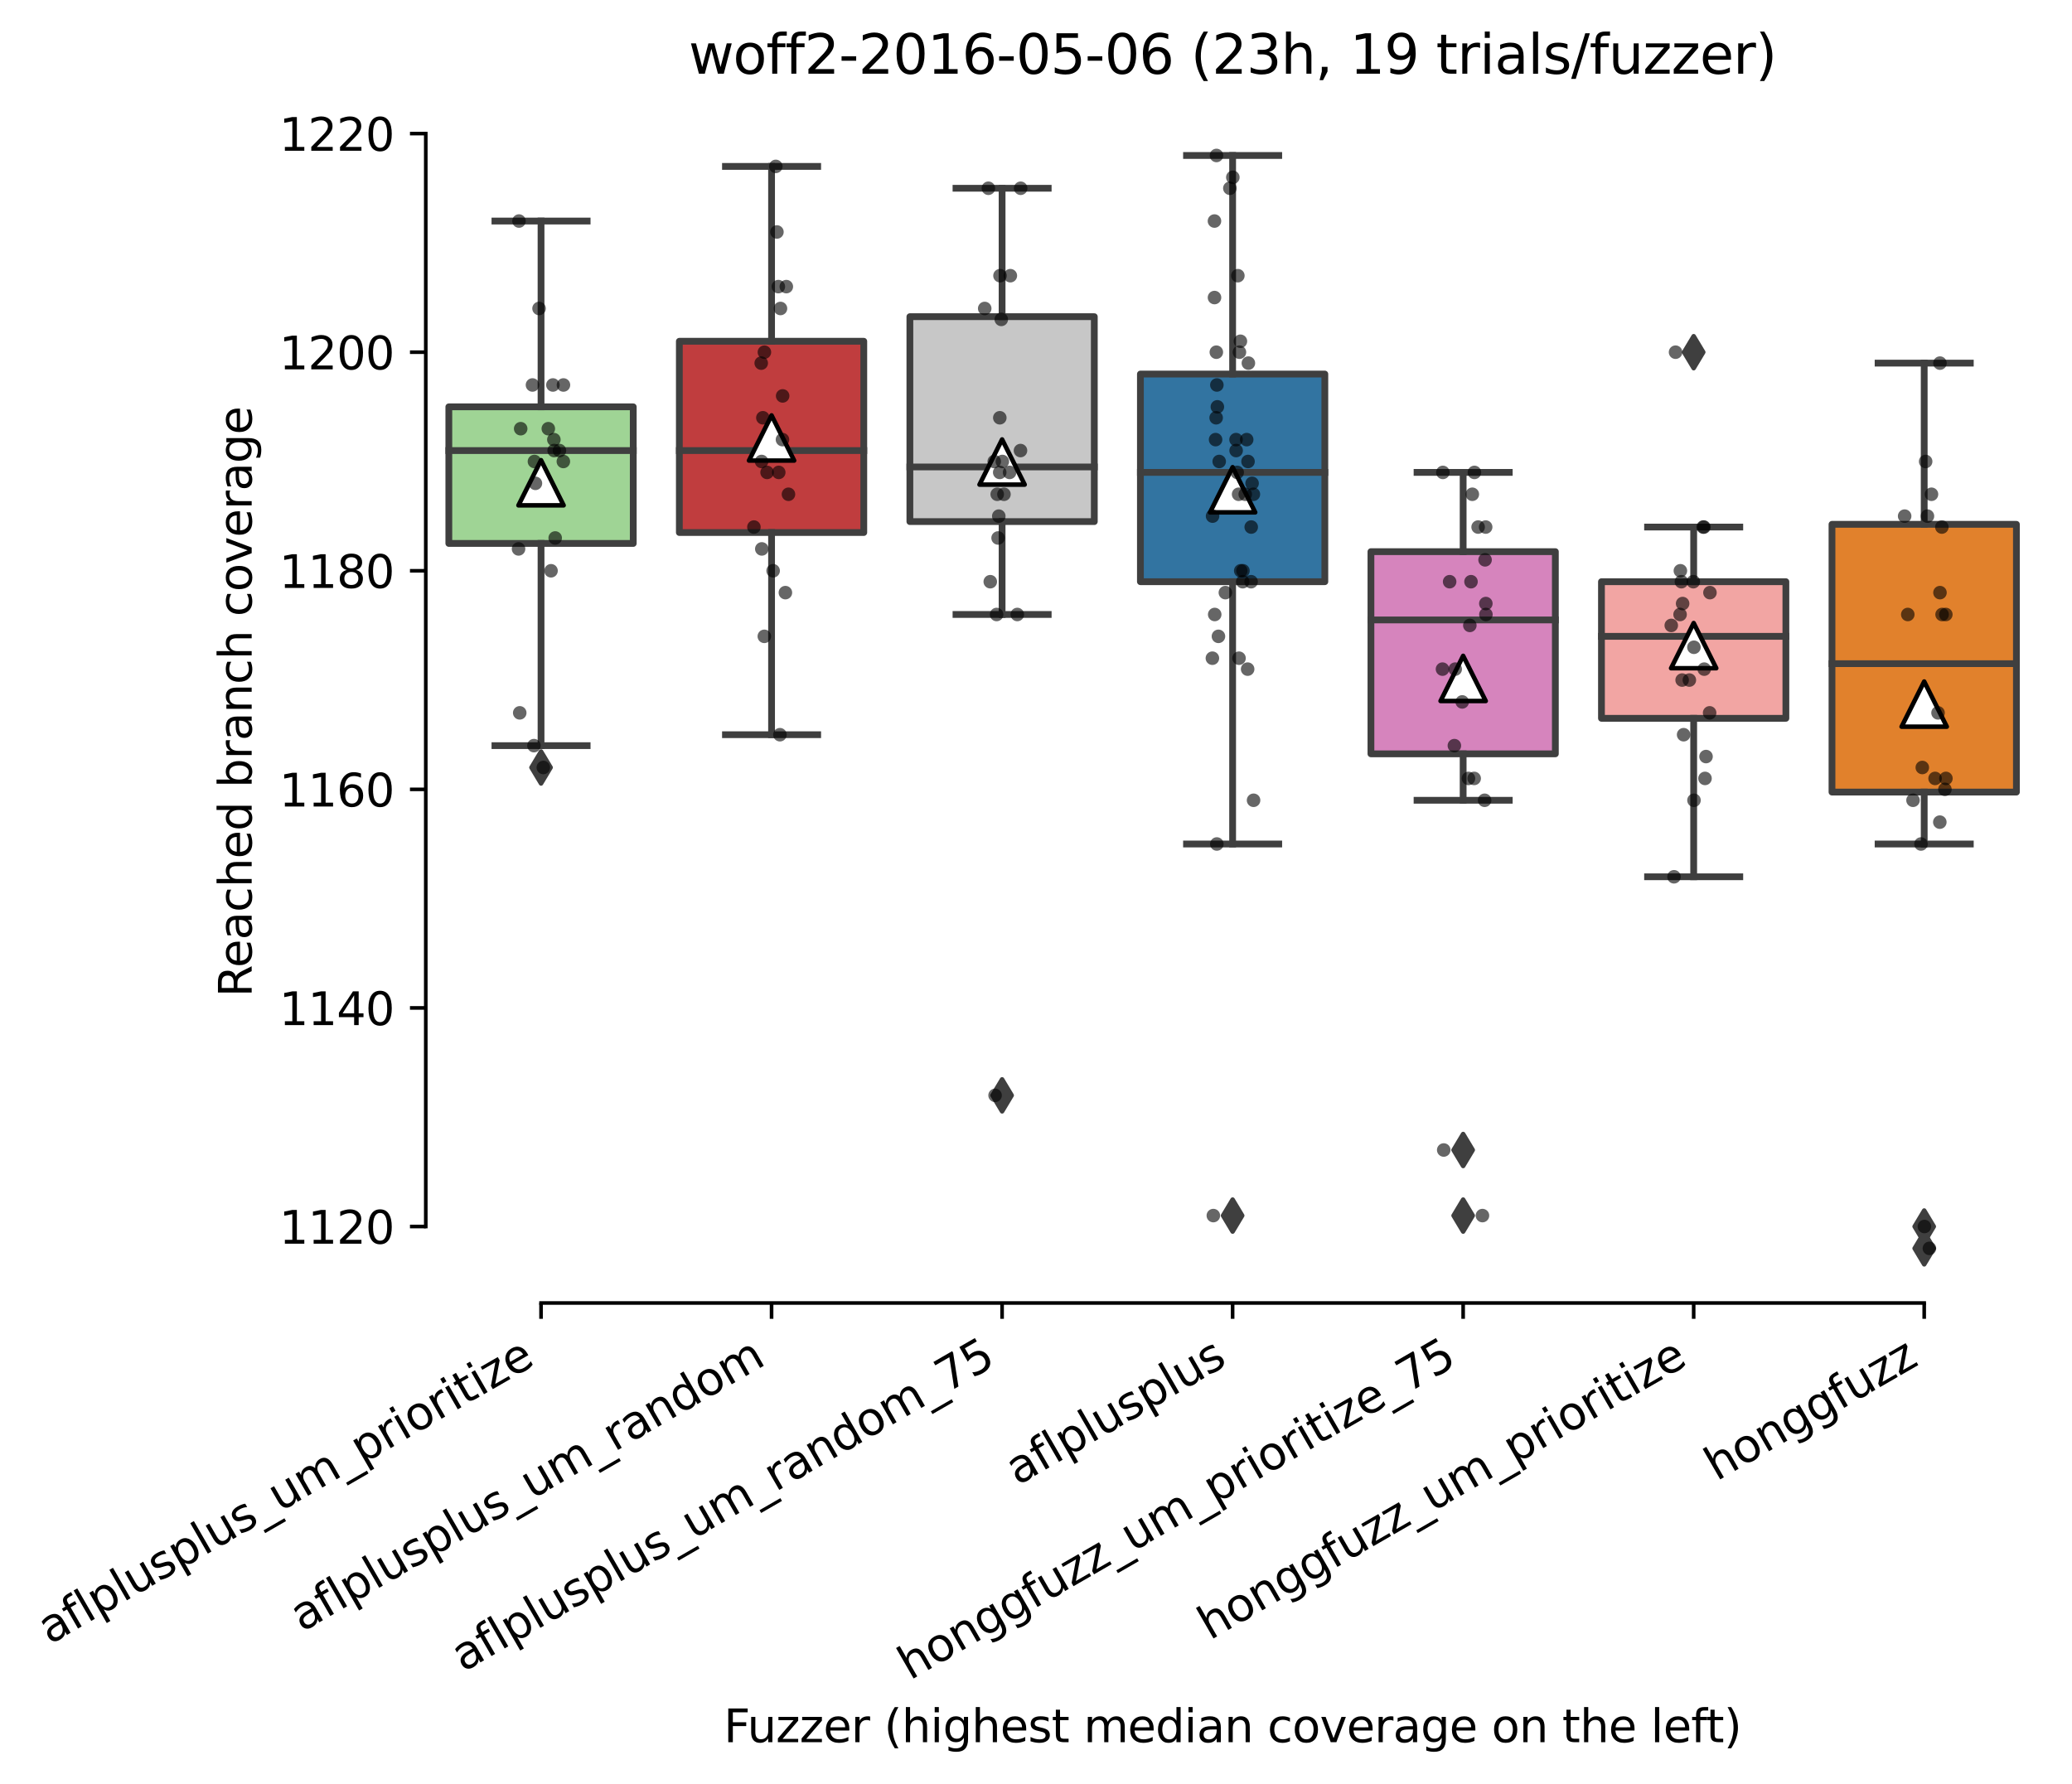 <?xml version="1.0" encoding="utf-8" standalone="no"?>
<!DOCTYPE svg PUBLIC "-//W3C//DTD SVG 1.1//EN"
  "http://www.w3.org/Graphics/SVG/1.1/DTD/svg11.dtd">
<svg xmlns:xlink="http://www.w3.org/1999/xlink" width="458.547pt" height="394.927pt" viewBox="0 0 458.547 394.927" xmlns="http://www.w3.org/2000/svg" version="1.1">
 <defs>
  <style type="text/css">*{stroke-linejoin: round; stroke-linecap: butt}</style>
 </defs>
 <g id="figure_1">
  <g id="patch_1">
   <path d="M 0 394.927 
L 458.547 394.927 
L 458.547 0 
L 0 0 
z
" style="fill: #ffffff"/>
  </g>
  <g id="axes_1">
   <g id="patch_2">
    <path d="M 94.227 288.43 
L 451.347 288.43 
L 451.347 22.318 
L 94.227 22.318 
z
" style="fill: #ffffff"/>
   </g>
   <g id="patch_3">
    <path d="M 99.329 120.296 
L 140.143 120.296 
L 140.143 90.056 
L 99.329 90.056 
L 99.329 120.296 
z
" clip-path="url(#p866a1768b5)" style="fill: #9fd495; stroke: #3f3f3f; stroke-width: 1.5; stroke-linejoin: miter"/>
   </g>
   <g id="patch_4">
    <path d="M 150.346 117.877 
L 191.16 117.877 
L 191.16 75.541 
L 150.346 75.541 
L 150.346 117.877 
z
" clip-path="url(#p866a1768b5)" style="fill: #c03d3e; stroke: #3f3f3f; stroke-width: 1.5; stroke-linejoin: miter"/>
   </g>
   <g id="patch_5">
    <path d="M 201.363 115.457 
L 242.177 115.457 
L 242.177 70.097 
L 201.363 70.097 
L 201.363 115.457 
z
" clip-path="url(#p866a1768b5)" style="fill: #c7c7c7; stroke: #3f3f3f; stroke-width: 1.5; stroke-linejoin: miter"/>
   </g>
   <g id="patch_6">
    <path d="M 252.38 128.763 
L 293.194 128.763 
L 293.194 82.798 
L 252.38 82.798 
L 252.38 128.763 
z
" clip-path="url(#p866a1768b5)" style="fill: #3274a1; stroke: #3f3f3f; stroke-width: 1.5; stroke-linejoin: miter"/>
   </g>
   <g id="patch_7">
    <path d="M 303.397 166.865 
L 344.211 166.865 
L 344.211 122.11 
L 303.397 122.11 
L 303.397 166.865 
z
" clip-path="url(#p866a1768b5)" style="fill: #d684bd; stroke: #3f3f3f; stroke-width: 1.5; stroke-linejoin: miter"/>
   </g>
   <g id="patch_8">
    <path d="M 354.415 159.003 
L 395.228 159.003 
L 395.228 128.763 
L 354.415 128.763 
L 354.415 159.003 
z
" clip-path="url(#p866a1768b5)" style="fill: #f2a5a3; stroke: #3f3f3f; stroke-width: 1.5; stroke-linejoin: miter"/>
   </g>
   <g id="patch_9">
    <path d="M 405.432 175.333 
L 446.245 175.333 
L 446.245 116.062 
L 405.432 116.062 
L 405.432 175.333 
z
" clip-path="url(#p866a1768b5)" style="fill: #e1812c; stroke: #3f3f3f; stroke-width: 1.5; stroke-linejoin: miter"/>
   </g>
   <g id="matplotlib.axis_1">
    <g id="xtick_1">
     <g id="line2d_1">
      <defs>
       <path id="m03cd823ef8" d="M 0 0 
L 0 3.5 
" style="stroke: #000000; stroke-width: 0.8"/>
      </defs>
      <g>
       <use xlink:href="#m03cd823ef8" x="119.736" y="288.43" style="stroke: #000000; stroke-width: 0.8"/>
      </g>
     </g>
     <g id="text_1">
      <!-- aflplusplus_um_prioritize -->
      <g transform="translate(10.999 364.109)rotate(-30)scale(0.1 -0.1)">
       <defs>
        <path id="DejaVuSans-61" d="M 2194 1759 
Q 1497 1759 1228 1600 
Q 959 1441 959 1056 
Q 959 750 1161 570 
Q 1363 391 1709 391 
Q 2188 391 2477 730 
Q 2766 1069 2766 1631 
L 2766 1759 
L 2194 1759 
z
M 3341 1997 
L 3341 0 
L 2766 0 
L 2766 531 
Q 2569 213 2275 61 
Q 1981 -91 1556 -91 
Q 1019 -91 701 211 
Q 384 513 384 1019 
Q 384 1609 779 1909 
Q 1175 2209 1959 2209 
L 2766 2209 
L 2766 2266 
Q 2766 2663 2505 2880 
Q 2244 3097 1772 3097 
Q 1472 3097 1187 3025 
Q 903 2953 641 2809 
L 641 3341 
Q 956 3463 1253 3523 
Q 1550 3584 1831 3584 
Q 2591 3584 2966 3190 
Q 3341 2797 3341 1997 
z
" transform="scale(0.016)"/>
        <path id="DejaVuSans-66" d="M 2375 4863 
L 2375 4384 
L 1825 4384 
Q 1516 4384 1395 4259 
Q 1275 4134 1275 3809 
L 1275 3500 
L 2222 3500 
L 2222 3053 
L 1275 3053 
L 1275 0 
L 697 0 
L 697 3053 
L 147 3053 
L 147 3500 
L 697 3500 
L 697 3744 
Q 697 4328 969 4595 
Q 1241 4863 1831 4863 
L 2375 4863 
z
" transform="scale(0.016)"/>
        <path id="DejaVuSans-6c" d="M 603 4863 
L 1178 4863 
L 1178 0 
L 603 0 
L 603 4863 
z
" transform="scale(0.016)"/>
        <path id="DejaVuSans-70" d="M 1159 525 
L 1159 -1331 
L 581 -1331 
L 581 3500 
L 1159 3500 
L 1159 2969 
Q 1341 3281 1617 3432 
Q 1894 3584 2278 3584 
Q 2916 3584 3314 3078 
Q 3713 2572 3713 1747 
Q 3713 922 3314 415 
Q 2916 -91 2278 -91 
Q 1894 -91 1617 61 
Q 1341 213 1159 525 
z
M 3116 1747 
Q 3116 2381 2855 2742 
Q 2594 3103 2138 3103 
Q 1681 3103 1420 2742 
Q 1159 2381 1159 1747 
Q 1159 1113 1420 752 
Q 1681 391 2138 391 
Q 2594 391 2855 752 
Q 3116 1113 3116 1747 
z
" transform="scale(0.016)"/>
        <path id="DejaVuSans-75" d="M 544 1381 
L 544 3500 
L 1119 3500 
L 1119 1403 
Q 1119 906 1312 657 
Q 1506 409 1894 409 
Q 2359 409 2629 706 
Q 2900 1003 2900 1516 
L 2900 3500 
L 3475 3500 
L 3475 0 
L 2900 0 
L 2900 538 
Q 2691 219 2414 64 
Q 2138 -91 1772 -91 
Q 1169 -91 856 284 
Q 544 659 544 1381 
z
M 1991 3584 
L 1991 3584 
z
" transform="scale(0.016)"/>
        <path id="DejaVuSans-73" d="M 2834 3397 
L 2834 2853 
Q 2591 2978 2328 3040 
Q 2066 3103 1784 3103 
Q 1356 3103 1142 2972 
Q 928 2841 928 2578 
Q 928 2378 1081 2264 
Q 1234 2150 1697 2047 
L 1894 2003 
Q 2506 1872 2764 1633 
Q 3022 1394 3022 966 
Q 3022 478 2636 193 
Q 2250 -91 1575 -91 
Q 1294 -91 989 -36 
Q 684 19 347 128 
L 347 722 
Q 666 556 975 473 
Q 1284 391 1588 391 
Q 1994 391 2212 530 
Q 2431 669 2431 922 
Q 2431 1156 2273 1281 
Q 2116 1406 1581 1522 
L 1381 1569 
Q 847 1681 609 1914 
Q 372 2147 372 2553 
Q 372 3047 722 3315 
Q 1072 3584 1716 3584 
Q 2034 3584 2315 3537 
Q 2597 3491 2834 3397 
z
" transform="scale(0.016)"/>
        <path id="DejaVuSans-5f" d="M 3263 -1063 
L 3263 -1509 
L -63 -1509 
L -63 -1063 
L 3263 -1063 
z
" transform="scale(0.016)"/>
        <path id="DejaVuSans-6d" d="M 3328 2828 
Q 3544 3216 3844 3400 
Q 4144 3584 4550 3584 
Q 5097 3584 5394 3201 
Q 5691 2819 5691 2113 
L 5691 0 
L 5113 0 
L 5113 2094 
Q 5113 2597 4934 2840 
Q 4756 3084 4391 3084 
Q 3944 3084 3684 2787 
Q 3425 2491 3425 1978 
L 3425 0 
L 2847 0 
L 2847 2094 
Q 2847 2600 2669 2842 
Q 2491 3084 2119 3084 
Q 1678 3084 1418 2786 
Q 1159 2488 1159 1978 
L 1159 0 
L 581 0 
L 581 3500 
L 1159 3500 
L 1159 2956 
Q 1356 3278 1631 3431 
Q 1906 3584 2284 3584 
Q 2666 3584 2933 3390 
Q 3200 3197 3328 2828 
z
" transform="scale(0.016)"/>
        <path id="DejaVuSans-72" d="M 2631 2963 
Q 2534 3019 2420 3045 
Q 2306 3072 2169 3072 
Q 1681 3072 1420 2755 
Q 1159 2438 1159 1844 
L 1159 0 
L 581 0 
L 581 3500 
L 1159 3500 
L 1159 2956 
Q 1341 3275 1631 3429 
Q 1922 3584 2338 3584 
Q 2397 3584 2469 3576 
Q 2541 3569 2628 3553 
L 2631 2963 
z
" transform="scale(0.016)"/>
        <path id="DejaVuSans-69" d="M 603 3500 
L 1178 3500 
L 1178 0 
L 603 0 
L 603 3500 
z
M 603 4863 
L 1178 4863 
L 1178 4134 
L 603 4134 
L 603 4863 
z
" transform="scale(0.016)"/>
        <path id="DejaVuSans-6f" d="M 1959 3097 
Q 1497 3097 1228 2736 
Q 959 2375 959 1747 
Q 959 1119 1226 758 
Q 1494 397 1959 397 
Q 2419 397 2687 759 
Q 2956 1122 2956 1747 
Q 2956 2369 2687 2733 
Q 2419 3097 1959 3097 
z
M 1959 3584 
Q 2709 3584 3137 3096 
Q 3566 2609 3566 1747 
Q 3566 888 3137 398 
Q 2709 -91 1959 -91 
Q 1206 -91 779 398 
Q 353 888 353 1747 
Q 353 2609 779 3096 
Q 1206 3584 1959 3584 
z
" transform="scale(0.016)"/>
        <path id="DejaVuSans-74" d="M 1172 4494 
L 1172 3500 
L 2356 3500 
L 2356 3053 
L 1172 3053 
L 1172 1153 
Q 1172 725 1289 603 
Q 1406 481 1766 481 
L 2356 481 
L 2356 0 
L 1766 0 
Q 1100 0 847 248 
Q 594 497 594 1153 
L 594 3053 
L 172 3053 
L 172 3500 
L 594 3500 
L 594 4494 
L 1172 4494 
z
" transform="scale(0.016)"/>
        <path id="DejaVuSans-7a" d="M 353 3500 
L 3084 3500 
L 3084 2975 
L 922 459 
L 3084 459 
L 3084 0 
L 275 0 
L 275 525 
L 2438 3041 
L 353 3041 
L 353 3500 
z
" transform="scale(0.016)"/>
        <path id="DejaVuSans-65" d="M 3597 1894 
L 3597 1613 
L 953 1613 
Q 991 1019 1311 708 
Q 1631 397 2203 397 
Q 2534 397 2845 478 
Q 3156 559 3463 722 
L 3463 178 
Q 3153 47 2828 -22 
Q 2503 -91 2169 -91 
Q 1331 -91 842 396 
Q 353 884 353 1716 
Q 353 2575 817 3079 
Q 1281 3584 2069 3584 
Q 2775 3584 3186 3129 
Q 3597 2675 3597 1894 
z
M 3022 2063 
Q 3016 2534 2758 2815 
Q 2500 3097 2075 3097 
Q 1594 3097 1305 2825 
Q 1016 2553 972 2059 
L 3022 2063 
z
" transform="scale(0.016)"/>
       </defs>
       <use xlink:href="#DejaVuSans-61"/>
       <use xlink:href="#DejaVuSans-66" x="61.279"/>
       <use xlink:href="#DejaVuSans-6c" x="96.484"/>
       <use xlink:href="#DejaVuSans-70" x="124.268"/>
       <use xlink:href="#DejaVuSans-6c" x="187.744"/>
       <use xlink:href="#DejaVuSans-75" x="215.527"/>
       <use xlink:href="#DejaVuSans-73" x="278.906"/>
       <use xlink:href="#DejaVuSans-70" x="331.006"/>
       <use xlink:href="#DejaVuSans-6c" x="394.482"/>
       <use xlink:href="#DejaVuSans-75" x="422.266"/>
       <use xlink:href="#DejaVuSans-73" x="485.645"/>
       <use xlink:href="#DejaVuSans-5f" x="537.744"/>
       <use xlink:href="#DejaVuSans-75" x="587.744"/>
       <use xlink:href="#DejaVuSans-6d" x="651.123"/>
       <use xlink:href="#DejaVuSans-5f" x="748.535"/>
       <use xlink:href="#DejaVuSans-70" x="798.535"/>
       <use xlink:href="#DejaVuSans-72" x="862.012"/>
       <use xlink:href="#DejaVuSans-69" x="903.125"/>
       <use xlink:href="#DejaVuSans-6f" x="930.908"/>
       <use xlink:href="#DejaVuSans-72" x="992.09"/>
       <use xlink:href="#DejaVuSans-69" x="1033.203"/>
       <use xlink:href="#DejaVuSans-74" x="1060.986"/>
       <use xlink:href="#DejaVuSans-69" x="1100.195"/>
       <use xlink:href="#DejaVuSans-7a" x="1127.979"/>
       <use xlink:href="#DejaVuSans-65" x="1180.469"/>
      </g>
     </g>
    </g>
    <g id="xtick_2">
     <g id="line2d_2">
      <g>
       <use xlink:href="#m03cd823ef8" x="170.753" y="288.43" style="stroke: #000000; stroke-width: 0.8"/>
      </g>
     </g>
     <g id="text_2">
      <!-- aflplusplus_um_random -->
      <g transform="translate(66.832 361.329)rotate(-30)scale(0.1 -0.1)">
       <defs>
        <path id="DejaVuSans-6e" d="M 3513 2113 
L 3513 0 
L 2938 0 
L 2938 2094 
Q 2938 2591 2744 2837 
Q 2550 3084 2163 3084 
Q 1697 3084 1428 2787 
Q 1159 2491 1159 1978 
L 1159 0 
L 581 0 
L 581 3500 
L 1159 3500 
L 1159 2956 
Q 1366 3272 1645 3428 
Q 1925 3584 2291 3584 
Q 2894 3584 3203 3211 
Q 3513 2838 3513 2113 
z
" transform="scale(0.016)"/>
        <path id="DejaVuSans-64" d="M 2906 2969 
L 2906 4863 
L 3481 4863 
L 3481 0 
L 2906 0 
L 2906 525 
Q 2725 213 2448 61 
Q 2172 -91 1784 -91 
Q 1150 -91 751 415 
Q 353 922 353 1747 
Q 353 2572 751 3078 
Q 1150 3584 1784 3584 
Q 2172 3584 2448 3432 
Q 2725 3281 2906 2969 
z
M 947 1747 
Q 947 1113 1208 752 
Q 1469 391 1925 391 
Q 2381 391 2643 752 
Q 2906 1113 2906 1747 
Q 2906 2381 2643 2742 
Q 2381 3103 1925 3103 
Q 1469 3103 1208 2742 
Q 947 2381 947 1747 
z
" transform="scale(0.016)"/>
       </defs>
       <use xlink:href="#DejaVuSans-61"/>
       <use xlink:href="#DejaVuSans-66" x="61.279"/>
       <use xlink:href="#DejaVuSans-6c" x="96.484"/>
       <use xlink:href="#DejaVuSans-70" x="124.268"/>
       <use xlink:href="#DejaVuSans-6c" x="187.744"/>
       <use xlink:href="#DejaVuSans-75" x="215.527"/>
       <use xlink:href="#DejaVuSans-73" x="278.906"/>
       <use xlink:href="#DejaVuSans-70" x="331.006"/>
       <use xlink:href="#DejaVuSans-6c" x="394.482"/>
       <use xlink:href="#DejaVuSans-75" x="422.266"/>
       <use xlink:href="#DejaVuSans-73" x="485.645"/>
       <use xlink:href="#DejaVuSans-5f" x="537.744"/>
       <use xlink:href="#DejaVuSans-75" x="587.744"/>
       <use xlink:href="#DejaVuSans-6d" x="651.123"/>
       <use xlink:href="#DejaVuSans-5f" x="748.535"/>
       <use xlink:href="#DejaVuSans-72" x="798.535"/>
       <use xlink:href="#DejaVuSans-61" x="839.648"/>
       <use xlink:href="#DejaVuSans-6e" x="900.928"/>
       <use xlink:href="#DejaVuSans-64" x="964.307"/>
       <use xlink:href="#DejaVuSans-6f" x="1027.783"/>
       <use xlink:href="#DejaVuSans-6d" x="1088.965"/>
      </g>
     </g>
    </g>
    <g id="xtick_3">
     <g id="line2d_3">
      <g>
       <use xlink:href="#m03cd823ef8" x="221.77" y="288.43" style="stroke: #000000; stroke-width: 0.8"/>
      </g>
     </g>
     <g id="text_3">
      <!-- aflplusplus_um_random_75 -->
      <g transform="translate(102.499 370.191)rotate(-30)scale(0.1 -0.1)">
       <defs>
        <path id="DejaVuSans-37" d="M 525 4666 
L 3525 4666 
L 3525 4397 
L 1831 0 
L 1172 0 
L 2766 4134 
L 525 4134 
L 525 4666 
z
" transform="scale(0.016)"/>
        <path id="DejaVuSans-35" d="M 691 4666 
L 3169 4666 
L 3169 4134 
L 1269 4134 
L 1269 2991 
Q 1406 3038 1543 3061 
Q 1681 3084 1819 3084 
Q 2600 3084 3056 2656 
Q 3513 2228 3513 1497 
Q 3513 744 3044 326 
Q 2575 -91 1722 -91 
Q 1428 -91 1123 -41 
Q 819 9 494 109 
L 494 744 
Q 775 591 1075 516 
Q 1375 441 1709 441 
Q 2250 441 2565 725 
Q 2881 1009 2881 1497 
Q 2881 1984 2565 2268 
Q 2250 2553 1709 2553 
Q 1456 2553 1204 2497 
Q 953 2441 691 2322 
L 691 4666 
z
" transform="scale(0.016)"/>
       </defs>
       <use xlink:href="#DejaVuSans-61"/>
       <use xlink:href="#DejaVuSans-66" x="61.279"/>
       <use xlink:href="#DejaVuSans-6c" x="96.484"/>
       <use xlink:href="#DejaVuSans-70" x="124.268"/>
       <use xlink:href="#DejaVuSans-6c" x="187.744"/>
       <use xlink:href="#DejaVuSans-75" x="215.527"/>
       <use xlink:href="#DejaVuSans-73" x="278.906"/>
       <use xlink:href="#DejaVuSans-70" x="331.006"/>
       <use xlink:href="#DejaVuSans-6c" x="394.482"/>
       <use xlink:href="#DejaVuSans-75" x="422.266"/>
       <use xlink:href="#DejaVuSans-73" x="485.645"/>
       <use xlink:href="#DejaVuSans-5f" x="537.744"/>
       <use xlink:href="#DejaVuSans-75" x="587.744"/>
       <use xlink:href="#DejaVuSans-6d" x="651.123"/>
       <use xlink:href="#DejaVuSans-5f" x="748.535"/>
       <use xlink:href="#DejaVuSans-72" x="798.535"/>
       <use xlink:href="#DejaVuSans-61" x="839.648"/>
       <use xlink:href="#DejaVuSans-6e" x="900.928"/>
       <use xlink:href="#DejaVuSans-64" x="964.307"/>
       <use xlink:href="#DejaVuSans-6f" x="1027.783"/>
       <use xlink:href="#DejaVuSans-6d" x="1088.965"/>
       <use xlink:href="#DejaVuSans-5f" x="1186.377"/>
       <use xlink:href="#DejaVuSans-37" x="1236.377"/>
       <use xlink:href="#DejaVuSans-35" x="1300"/>
      </g>
     </g>
    </g>
    <g id="xtick_4">
     <g id="line2d_4">
      <g>
       <use xlink:href="#m03cd823ef8" x="272.787" y="288.43" style="stroke: #000000; stroke-width: 0.8"/>
      </g>
     </g>
     <g id="text_4">
      <!-- aflplusplus -->
      <g transform="translate(225.178 328.897)rotate(-30)scale(0.1 -0.1)">
       <use xlink:href="#DejaVuSans-61"/>
       <use xlink:href="#DejaVuSans-66" x="61.279"/>
       <use xlink:href="#DejaVuSans-6c" x="96.484"/>
       <use xlink:href="#DejaVuSans-70" x="124.268"/>
       <use xlink:href="#DejaVuSans-6c" x="187.744"/>
       <use xlink:href="#DejaVuSans-75" x="215.527"/>
       <use xlink:href="#DejaVuSans-73" x="278.906"/>
       <use xlink:href="#DejaVuSans-70" x="331.006"/>
       <use xlink:href="#DejaVuSans-6c" x="394.482"/>
       <use xlink:href="#DejaVuSans-75" x="422.266"/>
       <use xlink:href="#DejaVuSans-73" x="485.645"/>
      </g>
     </g>
    </g>
    <g id="xtick_5">
     <g id="line2d_5">
      <g>
       <use xlink:href="#m03cd823ef8" x="323.804" y="288.43" style="stroke: #000000; stroke-width: 0.8"/>
      </g>
     </g>
     <g id="text_5">
      <!-- honggfuzz_um_prioritize_75 -->
      <g transform="translate(201.387 372.007)rotate(-30)scale(0.1 -0.1)">
       <defs>
        <path id="DejaVuSans-68" d="M 3513 2113 
L 3513 0 
L 2938 0 
L 2938 2094 
Q 2938 2591 2744 2837 
Q 2550 3084 2163 3084 
Q 1697 3084 1428 2787 
Q 1159 2491 1159 1978 
L 1159 0 
L 581 0 
L 581 4863 
L 1159 4863 
L 1159 2956 
Q 1366 3272 1645 3428 
Q 1925 3584 2291 3584 
Q 2894 3584 3203 3211 
Q 3513 2838 3513 2113 
z
" transform="scale(0.016)"/>
        <path id="DejaVuSans-67" d="M 2906 1791 
Q 2906 2416 2648 2759 
Q 2391 3103 1925 3103 
Q 1463 3103 1205 2759 
Q 947 2416 947 1791 
Q 947 1169 1205 825 
Q 1463 481 1925 481 
Q 2391 481 2648 825 
Q 2906 1169 2906 1791 
z
M 3481 434 
Q 3481 -459 3084 -895 
Q 2688 -1331 1869 -1331 
Q 1566 -1331 1297 -1286 
Q 1028 -1241 775 -1147 
L 775 -588 
Q 1028 -725 1275 -790 
Q 1522 -856 1778 -856 
Q 2344 -856 2625 -561 
Q 2906 -266 2906 331 
L 2906 616 
Q 2728 306 2450 153 
Q 2172 0 1784 0 
Q 1141 0 747 490 
Q 353 981 353 1791 
Q 353 2603 747 3093 
Q 1141 3584 1784 3584 
Q 2172 3584 2450 3431 
Q 2728 3278 2906 2969 
L 2906 3500 
L 3481 3500 
L 3481 434 
z
" transform="scale(0.016)"/>
       </defs>
       <use xlink:href="#DejaVuSans-68"/>
       <use xlink:href="#DejaVuSans-6f" x="63.379"/>
       <use xlink:href="#DejaVuSans-6e" x="124.561"/>
       <use xlink:href="#DejaVuSans-67" x="187.939"/>
       <use xlink:href="#DejaVuSans-67" x="251.416"/>
       <use xlink:href="#DejaVuSans-66" x="314.893"/>
       <use xlink:href="#DejaVuSans-75" x="350.098"/>
       <use xlink:href="#DejaVuSans-7a" x="413.477"/>
       <use xlink:href="#DejaVuSans-7a" x="465.967"/>
       <use xlink:href="#DejaVuSans-5f" x="518.457"/>
       <use xlink:href="#DejaVuSans-75" x="568.457"/>
       <use xlink:href="#DejaVuSans-6d" x="631.836"/>
       <use xlink:href="#DejaVuSans-5f" x="729.248"/>
       <use xlink:href="#DejaVuSans-70" x="779.248"/>
       <use xlink:href="#DejaVuSans-72" x="842.725"/>
       <use xlink:href="#DejaVuSans-69" x="883.838"/>
       <use xlink:href="#DejaVuSans-6f" x="911.621"/>
       <use xlink:href="#DejaVuSans-72" x="972.803"/>
       <use xlink:href="#DejaVuSans-69" x="1013.916"/>
       <use xlink:href="#DejaVuSans-74" x="1041.699"/>
       <use xlink:href="#DejaVuSans-69" x="1080.908"/>
       <use xlink:href="#DejaVuSans-7a" x="1108.691"/>
       <use xlink:href="#DejaVuSans-65" x="1161.182"/>
       <use xlink:href="#DejaVuSans-5f" x="1222.705"/>
       <use xlink:href="#DejaVuSans-37" x="1272.705"/>
       <use xlink:href="#DejaVuSans-35" x="1336.328"/>
      </g>
     </g>
    </g>
    <g id="xtick_6">
     <g id="line2d_6">
      <g>
       <use xlink:href="#m03cd823ef8" x="374.821" y="288.43" style="stroke: #000000; stroke-width: 0.8"/>
      </g>
     </g>
     <g id="text_6">
      <!-- honggfuzz_um_prioritize -->
      <g transform="translate(267.755 363.145)rotate(-30)scale(0.1 -0.1)">
       <use xlink:href="#DejaVuSans-68"/>
       <use xlink:href="#DejaVuSans-6f" x="63.379"/>
       <use xlink:href="#DejaVuSans-6e" x="124.561"/>
       <use xlink:href="#DejaVuSans-67" x="187.939"/>
       <use xlink:href="#DejaVuSans-67" x="251.416"/>
       <use xlink:href="#DejaVuSans-66" x="314.893"/>
       <use xlink:href="#DejaVuSans-75" x="350.098"/>
       <use xlink:href="#DejaVuSans-7a" x="413.477"/>
       <use xlink:href="#DejaVuSans-7a" x="465.967"/>
       <use xlink:href="#DejaVuSans-5f" x="518.457"/>
       <use xlink:href="#DejaVuSans-75" x="568.457"/>
       <use xlink:href="#DejaVuSans-6d" x="631.836"/>
       <use xlink:href="#DejaVuSans-5f" x="729.248"/>
       <use xlink:href="#DejaVuSans-70" x="779.248"/>
       <use xlink:href="#DejaVuSans-72" x="842.725"/>
       <use xlink:href="#DejaVuSans-69" x="883.838"/>
       <use xlink:href="#DejaVuSans-6f" x="911.621"/>
       <use xlink:href="#DejaVuSans-72" x="972.803"/>
       <use xlink:href="#DejaVuSans-69" x="1013.916"/>
       <use xlink:href="#DejaVuSans-74" x="1041.699"/>
       <use xlink:href="#DejaVuSans-69" x="1080.908"/>
       <use xlink:href="#DejaVuSans-7a" x="1108.691"/>
       <use xlink:href="#DejaVuSans-65" x="1161.182"/>
      </g>
     </g>
    </g>
    <g id="xtick_7">
     <g id="line2d_7">
      <g>
       <use xlink:href="#m03cd823ef8" x="425.839" y="288.43" style="stroke: #000000; stroke-width: 0.8"/>
      </g>
     </g>
     <g id="text_7">
      <!-- honggfuzz -->
      <g transform="translate(379.899 327.933)rotate(-30)scale(0.1 -0.1)">
       <use xlink:href="#DejaVuSans-68"/>
       <use xlink:href="#DejaVuSans-6f" x="63.379"/>
       <use xlink:href="#DejaVuSans-6e" x="124.561"/>
       <use xlink:href="#DejaVuSans-67" x="187.939"/>
       <use xlink:href="#DejaVuSans-67" x="251.416"/>
       <use xlink:href="#DejaVuSans-66" x="314.893"/>
       <use xlink:href="#DejaVuSans-75" x="350.098"/>
       <use xlink:href="#DejaVuSans-7a" x="413.477"/>
       <use xlink:href="#DejaVuSans-7a" x="465.967"/>
      </g>
     </g>
    </g>
    <g id="text_8">
     <!-- Fuzzer (highest median coverage on the left) -->
     <g transform="translate(160.169 385.648)scale(0.1 -0.1)">
      <defs>
       <path id="DejaVuSans-46" d="M 628 4666 
L 3309 4666 
L 3309 4134 
L 1259 4134 
L 1259 2759 
L 3109 2759 
L 3109 2228 
L 1259 2228 
L 1259 0 
L 628 0 
L 628 4666 
z
" transform="scale(0.016)"/>
       <path id="DejaVuSans-20" transform="scale(0.016)"/>
       <path id="DejaVuSans-28" d="M 1984 4856 
Q 1566 4138 1362 3434 
Q 1159 2731 1159 2009 
Q 1159 1288 1364 580 
Q 1569 -128 1984 -844 
L 1484 -844 
Q 1016 -109 783 600 
Q 550 1309 550 2009 
Q 550 2706 781 3412 
Q 1013 4119 1484 4856 
L 1984 4856 
z
" transform="scale(0.016)"/>
       <path id="DejaVuSans-63" d="M 3122 3366 
L 3122 2828 
Q 2878 2963 2633 3030 
Q 2388 3097 2138 3097 
Q 1578 3097 1268 2742 
Q 959 2388 959 1747 
Q 959 1106 1268 751 
Q 1578 397 2138 397 
Q 2388 397 2633 464 
Q 2878 531 3122 666 
L 3122 134 
Q 2881 22 2623 -34 
Q 2366 -91 2075 -91 
Q 1284 -91 818 406 
Q 353 903 353 1747 
Q 353 2603 823 3093 
Q 1294 3584 2113 3584 
Q 2378 3584 2631 3529 
Q 2884 3475 3122 3366 
z
" transform="scale(0.016)"/>
       <path id="DejaVuSans-76" d="M 191 3500 
L 800 3500 
L 1894 563 
L 2988 3500 
L 3597 3500 
L 2284 0 
L 1503 0 
L 191 3500 
z
" transform="scale(0.016)"/>
       <path id="DejaVuSans-29" d="M 513 4856 
L 1013 4856 
Q 1481 4119 1714 3412 
Q 1947 2706 1947 2009 
Q 1947 1309 1714 600 
Q 1481 -109 1013 -844 
L 513 -844 
Q 928 -128 1133 580 
Q 1338 1288 1338 2009 
Q 1338 2731 1133 3434 
Q 928 4138 513 4856 
z
" transform="scale(0.016)"/>
      </defs>
      <use xlink:href="#DejaVuSans-46"/>
      <use xlink:href="#DejaVuSans-75" x="52.02"/>
      <use xlink:href="#DejaVuSans-7a" x="115.398"/>
      <use xlink:href="#DejaVuSans-7a" x="167.889"/>
      <use xlink:href="#DejaVuSans-65" x="220.379"/>
      <use xlink:href="#DejaVuSans-72" x="281.902"/>
      <use xlink:href="#DejaVuSans-20" x="323.016"/>
      <use xlink:href="#DejaVuSans-28" x="354.803"/>
      <use xlink:href="#DejaVuSans-68" x="393.816"/>
      <use xlink:href="#DejaVuSans-69" x="457.195"/>
      <use xlink:href="#DejaVuSans-67" x="484.979"/>
      <use xlink:href="#DejaVuSans-68" x="548.455"/>
      <use xlink:href="#DejaVuSans-65" x="611.834"/>
      <use xlink:href="#DejaVuSans-73" x="673.357"/>
      <use xlink:href="#DejaVuSans-74" x="725.457"/>
      <use xlink:href="#DejaVuSans-20" x="764.666"/>
      <use xlink:href="#DejaVuSans-6d" x="796.453"/>
      <use xlink:href="#DejaVuSans-65" x="893.865"/>
      <use xlink:href="#DejaVuSans-64" x="955.389"/>
      <use xlink:href="#DejaVuSans-69" x="1018.865"/>
      <use xlink:href="#DejaVuSans-61" x="1046.648"/>
      <use xlink:href="#DejaVuSans-6e" x="1107.928"/>
      <use xlink:href="#DejaVuSans-20" x="1171.307"/>
      <use xlink:href="#DejaVuSans-63" x="1203.094"/>
      <use xlink:href="#DejaVuSans-6f" x="1258.074"/>
      <use xlink:href="#DejaVuSans-76" x="1319.256"/>
      <use xlink:href="#DejaVuSans-65" x="1378.436"/>
      <use xlink:href="#DejaVuSans-72" x="1439.959"/>
      <use xlink:href="#DejaVuSans-61" x="1481.072"/>
      <use xlink:href="#DejaVuSans-67" x="1542.352"/>
      <use xlink:href="#DejaVuSans-65" x="1605.828"/>
      <use xlink:href="#DejaVuSans-20" x="1667.352"/>
      <use xlink:href="#DejaVuSans-6f" x="1699.139"/>
      <use xlink:href="#DejaVuSans-6e" x="1760.32"/>
      <use xlink:href="#DejaVuSans-20" x="1823.699"/>
      <use xlink:href="#DejaVuSans-74" x="1855.486"/>
      <use xlink:href="#DejaVuSans-68" x="1894.695"/>
      <use xlink:href="#DejaVuSans-65" x="1958.074"/>
      <use xlink:href="#DejaVuSans-20" x="2019.598"/>
      <use xlink:href="#DejaVuSans-6c" x="2051.385"/>
      <use xlink:href="#DejaVuSans-65" x="2079.168"/>
      <use xlink:href="#DejaVuSans-66" x="2140.691"/>
      <use xlink:href="#DejaVuSans-74" x="2174.146"/>
      <use xlink:href="#DejaVuSans-29" x="2213.355"/>
     </g>
    </g>
   </g>
   <g id="matplotlib.axis_2">
    <g id="ytick_1">
     <g id="line2d_8">
      <defs>
       <path id="m7c0eec017e" d="M 0 0 
L -3.5 0 
" style="stroke: #000000; stroke-width: 0.8"/>
      </defs>
      <g>
       <use xlink:href="#m7c0eec017e" x="94.227" y="271.496" style="stroke: #000000; stroke-width: 0.8"/>
      </g>
     </g>
     <g id="text_9">
      <!-- 1120 -->
      <g transform="translate(61.777 275.295)scale(0.1 -0.1)">
       <defs>
        <path id="DejaVuSans-31" d="M 794 531 
L 1825 531 
L 1825 4091 
L 703 3866 
L 703 4441 
L 1819 4666 
L 2450 4666 
L 2450 531 
L 3481 531 
L 3481 0 
L 794 0 
L 794 531 
z
" transform="scale(0.016)"/>
        <path id="DejaVuSans-32" d="M 1228 531 
L 3431 531 
L 3431 0 
L 469 0 
L 469 531 
Q 828 903 1448 1529 
Q 2069 2156 2228 2338 
Q 2531 2678 2651 2914 
Q 2772 3150 2772 3378 
Q 2772 3750 2511 3984 
Q 2250 4219 1831 4219 
Q 1534 4219 1204 4116 
Q 875 4013 500 3803 
L 500 4441 
Q 881 4594 1212 4672 
Q 1544 4750 1819 4750 
Q 2544 4750 2975 4387 
Q 3406 4025 3406 3419 
Q 3406 3131 3298 2873 
Q 3191 2616 2906 2266 
Q 2828 2175 2409 1742 
Q 1991 1309 1228 531 
z
" transform="scale(0.016)"/>
        <path id="DejaVuSans-30" d="M 2034 4250 
Q 1547 4250 1301 3770 
Q 1056 3291 1056 2328 
Q 1056 1369 1301 889 
Q 1547 409 2034 409 
Q 2525 409 2770 889 
Q 3016 1369 3016 2328 
Q 3016 3291 2770 3770 
Q 2525 4250 2034 4250 
z
M 2034 4750 
Q 2819 4750 3233 4129 
Q 3647 3509 3647 2328 
Q 3647 1150 3233 529 
Q 2819 -91 2034 -91 
Q 1250 -91 836 529 
Q 422 1150 422 2328 
Q 422 3509 836 4129 
Q 1250 4750 2034 4750 
z
" transform="scale(0.016)"/>
       </defs>
       <use xlink:href="#DejaVuSans-31"/>
       <use xlink:href="#DejaVuSans-31" x="63.623"/>
       <use xlink:href="#DejaVuSans-32" x="127.246"/>
       <use xlink:href="#DejaVuSans-30" x="190.869"/>
      </g>
     </g>
    </g>
    <g id="ytick_2">
     <g id="line2d_9">
      <g>
       <use xlink:href="#m7c0eec017e" x="94.227" y="223.112" style="stroke: #000000; stroke-width: 0.8"/>
      </g>
     </g>
     <g id="text_10">
      <!-- 1140 -->
      <g transform="translate(61.777 226.911)scale(0.1 -0.1)">
       <defs>
        <path id="DejaVuSans-34" d="M 2419 4116 
L 825 1625 
L 2419 1625 
L 2419 4116 
z
M 2253 4666 
L 3047 4666 
L 3047 1625 
L 3713 1625 
L 3713 1100 
L 3047 1100 
L 3047 0 
L 2419 0 
L 2419 1100 
L 313 1100 
L 313 1709 
L 2253 4666 
z
" transform="scale(0.016)"/>
       </defs>
       <use xlink:href="#DejaVuSans-31"/>
       <use xlink:href="#DejaVuSans-31" x="63.623"/>
       <use xlink:href="#DejaVuSans-34" x="127.246"/>
       <use xlink:href="#DejaVuSans-30" x="190.869"/>
      </g>
     </g>
    </g>
    <g id="ytick_3">
     <g id="line2d_10">
      <g>
       <use xlink:href="#m7c0eec017e" x="94.227" y="174.728" style="stroke: #000000; stroke-width: 0.8"/>
      </g>
     </g>
     <g id="text_11">
      <!-- 1160 -->
      <g transform="translate(61.777 178.527)scale(0.1 -0.1)">
       <defs>
        <path id="DejaVuSans-36" d="M 2113 2584 
Q 1688 2584 1439 2293 
Q 1191 2003 1191 1497 
Q 1191 994 1439 701 
Q 1688 409 2113 409 
Q 2538 409 2786 701 
Q 3034 994 3034 1497 
Q 3034 2003 2786 2293 
Q 2538 2584 2113 2584 
z
M 3366 4563 
L 3366 3988 
Q 3128 4100 2886 4159 
Q 2644 4219 2406 4219 
Q 1781 4219 1451 3797 
Q 1122 3375 1075 2522 
Q 1259 2794 1537 2939 
Q 1816 3084 2150 3084 
Q 2853 3084 3261 2657 
Q 3669 2231 3669 1497 
Q 3669 778 3244 343 
Q 2819 -91 2113 -91 
Q 1303 -91 875 529 
Q 447 1150 447 2328 
Q 447 3434 972 4092 
Q 1497 4750 2381 4750 
Q 2619 4750 2861 4703 
Q 3103 4656 3366 4563 
z
" transform="scale(0.016)"/>
       </defs>
       <use xlink:href="#DejaVuSans-31"/>
       <use xlink:href="#DejaVuSans-31" x="63.623"/>
       <use xlink:href="#DejaVuSans-36" x="127.246"/>
       <use xlink:href="#DejaVuSans-30" x="190.869"/>
      </g>
     </g>
    </g>
    <g id="ytick_4">
     <g id="line2d_11">
      <g>
       <use xlink:href="#m7c0eec017e" x="94.227" y="126.344" style="stroke: #000000; stroke-width: 0.8"/>
      </g>
     </g>
     <g id="text_12">
      <!-- 1180 -->
      <g transform="translate(61.777 130.143)scale(0.1 -0.1)">
       <defs>
        <path id="DejaVuSans-38" d="M 2034 2216 
Q 1584 2216 1326 1975 
Q 1069 1734 1069 1313 
Q 1069 891 1326 650 
Q 1584 409 2034 409 
Q 2484 409 2743 651 
Q 3003 894 3003 1313 
Q 3003 1734 2745 1975 
Q 2488 2216 2034 2216 
z
M 1403 2484 
Q 997 2584 770 2862 
Q 544 3141 544 3541 
Q 544 4100 942 4425 
Q 1341 4750 2034 4750 
Q 2731 4750 3128 4425 
Q 3525 4100 3525 3541 
Q 3525 3141 3298 2862 
Q 3072 2584 2669 2484 
Q 3125 2378 3379 2068 
Q 3634 1759 3634 1313 
Q 3634 634 3220 271 
Q 2806 -91 2034 -91 
Q 1263 -91 848 271 
Q 434 634 434 1313 
Q 434 1759 690 2068 
Q 947 2378 1403 2484 
z
M 1172 3481 
Q 1172 3119 1398 2916 
Q 1625 2713 2034 2713 
Q 2441 2713 2670 2916 
Q 2900 3119 2900 3481 
Q 2900 3844 2670 4047 
Q 2441 4250 2034 4250 
Q 1625 4250 1398 4047 
Q 1172 3844 1172 3481 
z
" transform="scale(0.016)"/>
       </defs>
       <use xlink:href="#DejaVuSans-31"/>
       <use xlink:href="#DejaVuSans-31" x="63.623"/>
       <use xlink:href="#DejaVuSans-38" x="127.246"/>
       <use xlink:href="#DejaVuSans-30" x="190.869"/>
      </g>
     </g>
    </g>
    <g id="ytick_5">
     <g id="line2d_12">
      <g>
       <use xlink:href="#m7c0eec017e" x="94.227" y="77.96" style="stroke: #000000; stroke-width: 0.8"/>
      </g>
     </g>
     <g id="text_13">
      <!-- 1200 -->
      <g transform="translate(61.777 81.759)scale(0.1 -0.1)">
       <use xlink:href="#DejaVuSans-31"/>
       <use xlink:href="#DejaVuSans-32" x="63.623"/>
       <use xlink:href="#DejaVuSans-30" x="127.246"/>
       <use xlink:href="#DejaVuSans-30" x="190.869"/>
      </g>
     </g>
    </g>
    <g id="ytick_6">
     <g id="line2d_13">
      <g>
       <use xlink:href="#m7c0eec017e" x="94.227" y="29.576" style="stroke: #000000; stroke-width: 0.8"/>
      </g>
     </g>
     <g id="text_14">
      <!-- 1220 -->
      <g transform="translate(61.777 33.375)scale(0.1 -0.1)">
       <use xlink:href="#DejaVuSans-31"/>
       <use xlink:href="#DejaVuSans-32" x="63.623"/>
       <use xlink:href="#DejaVuSans-32" x="127.246"/>
       <use xlink:href="#DejaVuSans-30" x="190.869"/>
      </g>
     </g>
    </g>
    <g id="text_15">
     <!-- Reached branch coverage -->
     <g transform="translate(55.698 220.706)rotate(-90)scale(0.1 -0.1)">
      <defs>
       <path id="DejaVuSans-52" d="M 2841 2188 
Q 3044 2119 3236 1894 
Q 3428 1669 3622 1275 
L 4263 0 
L 3584 0 
L 2988 1197 
Q 2756 1666 2539 1819 
Q 2322 1972 1947 1972 
L 1259 1972 
L 1259 0 
L 628 0 
L 628 4666 
L 2053 4666 
Q 2853 4666 3247 4331 
Q 3641 3997 3641 3322 
Q 3641 2881 3436 2590 
Q 3231 2300 2841 2188 
z
M 1259 4147 
L 1259 2491 
L 2053 2491 
Q 2509 2491 2742 2702 
Q 2975 2913 2975 3322 
Q 2975 3731 2742 3939 
Q 2509 4147 2053 4147 
L 1259 4147 
z
" transform="scale(0.016)"/>
       <path id="DejaVuSans-62" d="M 3116 1747 
Q 3116 2381 2855 2742 
Q 2594 3103 2138 3103 
Q 1681 3103 1420 2742 
Q 1159 2381 1159 1747 
Q 1159 1113 1420 752 
Q 1681 391 2138 391 
Q 2594 391 2855 752 
Q 3116 1113 3116 1747 
z
M 1159 2969 
Q 1341 3281 1617 3432 
Q 1894 3584 2278 3584 
Q 2916 3584 3314 3078 
Q 3713 2572 3713 1747 
Q 3713 922 3314 415 
Q 2916 -91 2278 -91 
Q 1894 -91 1617 61 
Q 1341 213 1159 525 
L 1159 0 
L 581 0 
L 581 4863 
L 1159 4863 
L 1159 2969 
z
" transform="scale(0.016)"/>
      </defs>
      <use xlink:href="#DejaVuSans-52"/>
      <use xlink:href="#DejaVuSans-65" x="64.982"/>
      <use xlink:href="#DejaVuSans-61" x="126.506"/>
      <use xlink:href="#DejaVuSans-63" x="187.785"/>
      <use xlink:href="#DejaVuSans-68" x="242.766"/>
      <use xlink:href="#DejaVuSans-65" x="306.145"/>
      <use xlink:href="#DejaVuSans-64" x="367.668"/>
      <use xlink:href="#DejaVuSans-20" x="431.145"/>
      <use xlink:href="#DejaVuSans-62" x="462.932"/>
      <use xlink:href="#DejaVuSans-72" x="526.408"/>
      <use xlink:href="#DejaVuSans-61" x="567.521"/>
      <use xlink:href="#DejaVuSans-6e" x="628.801"/>
      <use xlink:href="#DejaVuSans-63" x="692.18"/>
      <use xlink:href="#DejaVuSans-68" x="747.16"/>
      <use xlink:href="#DejaVuSans-20" x="810.539"/>
      <use xlink:href="#DejaVuSans-63" x="842.326"/>
      <use xlink:href="#DejaVuSans-6f" x="897.307"/>
      <use xlink:href="#DejaVuSans-76" x="958.488"/>
      <use xlink:href="#DejaVuSans-65" x="1017.668"/>
      <use xlink:href="#DejaVuSans-72" x="1079.191"/>
      <use xlink:href="#DejaVuSans-61" x="1120.305"/>
      <use xlink:href="#DejaVuSans-67" x="1181.584"/>
      <use xlink:href="#DejaVuSans-65" x="1245.061"/>
     </g>
    </g>
   </g>
   <g id="line2d_14">
    <path d="M 119.736 120.296 
L 119.736 165.051 
" clip-path="url(#p866a1768b5)" style="fill: none; stroke: #3f3f3f; stroke-width: 1.5; stroke-linecap: square"/>
   </g>
   <g id="line2d_15">
    <path d="M 119.736 90.056 
L 119.736 48.929 
" clip-path="url(#p866a1768b5)" style="fill: none; stroke: #3f3f3f; stroke-width: 1.5; stroke-linecap: square"/>
   </g>
   <g id="line2d_16">
    <path d="M 109.532 165.051 
L 129.939 165.051 
" clip-path="url(#p866a1768b5)" style="fill: none; stroke: #3f3f3f; stroke-width: 1.5; stroke-linecap: square"/>
   </g>
   <g id="line2d_17">
    <path d="M 109.532 48.929 
L 129.939 48.929 
" clip-path="url(#p866a1768b5)" style="fill: none; stroke: #3f3f3f; stroke-width: 1.5; stroke-linecap: square"/>
   </g>
   <g id="line2d_18">
    <defs>
     <path id="m8b3ec80ecd" d="M -0 3.536 
L 2.121 0 
L -0 -3.536 
L -2.121 -0 
z
" style="stroke: #3f3f3f; stroke-linejoin: miter"/>
    </defs>
    <g clip-path="url(#p866a1768b5)">
     <use xlink:href="#m8b3ec80ecd" x="119.736" y="169.889" style="fill: #3f3f3f; stroke: #3f3f3f; stroke-linejoin: miter"/>
    </g>
   </g>
   <g id="line2d_19">
    <path d="M 170.753 117.877 
L 170.753 162.632 
" clip-path="url(#p866a1768b5)" style="fill: none; stroke: #3f3f3f; stroke-width: 1.5; stroke-linecap: square"/>
   </g>
   <g id="line2d_20">
    <path d="M 170.753 75.541 
L 170.753 36.833 
" clip-path="url(#p866a1768b5)" style="fill: none; stroke: #3f3f3f; stroke-width: 1.5; stroke-linecap: square"/>
   </g>
   <g id="line2d_21">
    <path d="M 160.549 162.632 
L 180.956 162.632 
" clip-path="url(#p866a1768b5)" style="fill: none; stroke: #3f3f3f; stroke-width: 1.5; stroke-linecap: square"/>
   </g>
   <g id="line2d_22">
    <path d="M 160.549 36.833 
L 180.956 36.833 
" clip-path="url(#p866a1768b5)" style="fill: none; stroke: #3f3f3f; stroke-width: 1.5; stroke-linecap: square"/>
   </g>
   <g id="line2d_23"/>
   <g id="line2d_24">
    <path d="M 221.77 115.457 
L 221.77 136.021 
" clip-path="url(#p866a1768b5)" style="fill: none; stroke: #3f3f3f; stroke-width: 1.5; stroke-linecap: square"/>
   </g>
   <g id="line2d_25">
    <path d="M 221.77 70.097 
L 221.77 41.672 
" clip-path="url(#p866a1768b5)" style="fill: none; stroke: #3f3f3f; stroke-width: 1.5; stroke-linecap: square"/>
   </g>
   <g id="line2d_26">
    <path d="M 211.567 136.021 
L 231.973 136.021 
" clip-path="url(#p866a1768b5)" style="fill: none; stroke: #3f3f3f; stroke-width: 1.5; stroke-linecap: square"/>
   </g>
   <g id="line2d_27">
    <path d="M 211.567 41.672 
L 231.973 41.672 
" clip-path="url(#p866a1768b5)" style="fill: none; stroke: #3f3f3f; stroke-width: 1.5; stroke-linecap: square"/>
   </g>
   <g id="line2d_28">
    <g clip-path="url(#p866a1768b5)">
     <use xlink:href="#m8b3ec80ecd" x="221.77" y="242.465" style="fill: #3f3f3f; stroke: #3f3f3f; stroke-linejoin: miter"/>
    </g>
   </g>
   <g id="line2d_29">
    <path d="M 272.787 128.763 
L 272.787 186.824 
" clip-path="url(#p866a1768b5)" style="fill: none; stroke: #3f3f3f; stroke-width: 1.5; stroke-linecap: square"/>
   </g>
   <g id="line2d_30">
    <path d="M 272.787 82.798 
L 272.787 34.414 
" clip-path="url(#p866a1768b5)" style="fill: none; stroke: #3f3f3f; stroke-width: 1.5; stroke-linecap: square"/>
   </g>
   <g id="line2d_31">
    <path d="M 262.584 186.824 
L 282.991 186.824 
" clip-path="url(#p866a1768b5)" style="fill: none; stroke: #3f3f3f; stroke-width: 1.5; stroke-linecap: square"/>
   </g>
   <g id="line2d_32">
    <path d="M 262.584 34.414 
L 282.991 34.414 
" clip-path="url(#p866a1768b5)" style="fill: none; stroke: #3f3f3f; stroke-width: 1.5; stroke-linecap: square"/>
   </g>
   <g id="line2d_33">
    <g clip-path="url(#p866a1768b5)">
     <use xlink:href="#m8b3ec80ecd" x="272.787" y="269.077" style="fill: #3f3f3f; stroke: #3f3f3f; stroke-linejoin: miter"/>
    </g>
   </g>
   <g id="line2d_34">
    <path d="M 323.804 166.865 
L 323.804 177.147 
" clip-path="url(#p866a1768b5)" style="fill: none; stroke: #3f3f3f; stroke-width: 1.5; stroke-linecap: square"/>
   </g>
   <g id="line2d_35">
    <path d="M 323.804 122.11 
L 323.804 104.571 
" clip-path="url(#p866a1768b5)" style="fill: none; stroke: #3f3f3f; stroke-width: 1.5; stroke-linecap: square"/>
   </g>
   <g id="line2d_36">
    <path d="M 313.601 177.147 
L 334.008 177.147 
" clip-path="url(#p866a1768b5)" style="fill: none; stroke: #3f3f3f; stroke-width: 1.5; stroke-linecap: square"/>
   </g>
   <g id="line2d_37">
    <path d="M 313.601 104.571 
L 334.008 104.571 
" clip-path="url(#p866a1768b5)" style="fill: none; stroke: #3f3f3f; stroke-width: 1.5; stroke-linecap: square"/>
   </g>
   <g id="line2d_38">
    <g clip-path="url(#p866a1768b5)">
     <use xlink:href="#m8b3ec80ecd" x="323.804" y="254.561" style="fill: #3f3f3f; stroke: #3f3f3f; stroke-linejoin: miter"/>
     <use xlink:href="#m8b3ec80ecd" x="323.804" y="269.077" style="fill: #3f3f3f; stroke: #3f3f3f; stroke-linejoin: miter"/>
    </g>
   </g>
   <g id="line2d_39">
    <path d="M 374.821 159.003 
L 374.821 194.081 
" clip-path="url(#p866a1768b5)" style="fill: none; stroke: #3f3f3f; stroke-width: 1.5; stroke-linecap: square"/>
   </g>
   <g id="line2d_40">
    <path d="M 374.821 128.763 
L 374.821 116.667 
" clip-path="url(#p866a1768b5)" style="fill: none; stroke: #3f3f3f; stroke-width: 1.5; stroke-linecap: square"/>
   </g>
   <g id="line2d_41">
    <path d="M 364.618 194.081 
L 385.025 194.081 
" clip-path="url(#p866a1768b5)" style="fill: none; stroke: #3f3f3f; stroke-width: 1.5; stroke-linecap: square"/>
   </g>
   <g id="line2d_42">
    <path d="M 364.618 116.667 
L 385.025 116.667 
" clip-path="url(#p866a1768b5)" style="fill: none; stroke: #3f3f3f; stroke-width: 1.5; stroke-linecap: square"/>
   </g>
   <g id="line2d_43">
    <g clip-path="url(#p866a1768b5)">
     <use xlink:href="#m8b3ec80ecd" x="374.821" y="77.96" style="fill: #3f3f3f; stroke: #3f3f3f; stroke-linejoin: miter"/>
    </g>
   </g>
   <g id="line2d_44">
    <path d="M 425.839 175.333 
L 425.839 186.824 
" clip-path="url(#p866a1768b5)" style="fill: none; stroke: #3f3f3f; stroke-width: 1.5; stroke-linecap: square"/>
   </g>
   <g id="line2d_45">
    <path d="M 425.839 116.062 
L 425.839 80.379 
" clip-path="url(#p866a1768b5)" style="fill: none; stroke: #3f3f3f; stroke-width: 1.5; stroke-linecap: square"/>
   </g>
   <g id="line2d_46">
    <path d="M 415.635 186.824 
L 436.042 186.824 
" clip-path="url(#p866a1768b5)" style="fill: none; stroke: #3f3f3f; stroke-width: 1.5; stroke-linecap: square"/>
   </g>
   <g id="line2d_47">
    <path d="M 415.635 80.379 
L 436.042 80.379 
" clip-path="url(#p866a1768b5)" style="fill: none; stroke: #3f3f3f; stroke-width: 1.5; stroke-linecap: square"/>
   </g>
   <g id="line2d_48">
    <g clip-path="url(#p866a1768b5)">
     <use xlink:href="#m8b3ec80ecd" x="425.839" y="271.496" style="fill: #3f3f3f; stroke: #3f3f3f; stroke-linejoin: miter"/>
     <use xlink:href="#m8b3ec80ecd" x="425.839" y="276.334" style="fill: #3f3f3f; stroke: #3f3f3f; stroke-linejoin: miter"/>
    </g>
   </g>
   <g id="line2d_49">
    <path d="M 99.329 99.733 
L 140.143 99.733 
" clip-path="url(#p866a1768b5)" style="fill: none; stroke: #3f3f3f; stroke-width: 1.5; stroke-linecap: square"/>
   </g>
   <g id="line2d_50">
    <defs>
     <path id="mb05d17746e" d="M 0 -5 
L -5 5 
L 5 5 
z
" style="stroke: #000000; stroke-linejoin: miter"/>
    </defs>
    <g clip-path="url(#p866a1768b5)">
     <use xlink:href="#mb05d17746e" x="119.736" y="106.863" style="fill: #ffffff; stroke: #000000; stroke-linejoin: miter"/>
    </g>
   </g>
   <g id="line2d_51">
    <path d="M 150.346 99.733 
L 191.16 99.733 
" clip-path="url(#p866a1768b5)" style="fill: none; stroke: #3f3f3f; stroke-width: 1.5; stroke-linecap: square"/>
   </g>
   <g id="line2d_52">
    <g clip-path="url(#p866a1768b5)">
     <use xlink:href="#mb05d17746e" x="170.753" y="96.95" style="fill: #ffffff; stroke: #000000; stroke-linejoin: miter"/>
    </g>
   </g>
   <g id="line2d_53">
    <path d="M 201.363 103.361 
L 242.177 103.361 
" clip-path="url(#p866a1768b5)" style="fill: none; stroke: #3f3f3f; stroke-width: 1.5; stroke-linecap: square"/>
   </g>
   <g id="line2d_54">
    <g clip-path="url(#p866a1768b5)">
     <use xlink:href="#mb05d17746e" x="221.77" y="102.273" style="fill: #ffffff; stroke: #000000; stroke-linejoin: miter"/>
    </g>
   </g>
   <g id="line2d_55">
    <path d="M 252.38 104.571 
L 293.194 104.571 
" clip-path="url(#p866a1768b5)" style="fill: none; stroke: #3f3f3f; stroke-width: 1.5; stroke-linecap: square"/>
   </g>
   <g id="line2d_56">
    <g clip-path="url(#p866a1768b5)">
     <use xlink:href="#mb05d17746e" x="272.787" y="108.417" style="fill: #ffffff; stroke: #000000; stroke-linejoin: miter"/>
    </g>
   </g>
   <g id="line2d_57">
    <path d="M 303.397 137.23 
L 344.211 137.23 
" clip-path="url(#p866a1768b5)" style="fill: none; stroke: #3f3f3f; stroke-width: 1.5; stroke-linecap: square"/>
   </g>
   <g id="line2d_58">
    <g clip-path="url(#p866a1768b5)">
     <use xlink:href="#mb05d17746e" x="323.804" y="150.173" style="fill: #ffffff; stroke: #000000; stroke-linejoin: miter"/>
    </g>
   </g>
   <g id="line2d_59">
    <path d="M 354.415 140.859 
L 395.228 140.859 
" clip-path="url(#p866a1768b5)" style="fill: none; stroke: #3f3f3f; stroke-width: 1.5; stroke-linecap: square"/>
   </g>
   <g id="line2d_60">
    <g clip-path="url(#p866a1768b5)">
     <use xlink:href="#mb05d17746e" x="374.821" y="142.915" style="fill: #ffffff; stroke: #000000; stroke-linejoin: miter"/>
    </g>
   </g>
   <g id="line2d_61">
    <path d="M 405.432 146.907 
L 446.245 146.907 
" clip-path="url(#p866a1768b5)" style="fill: none; stroke: #3f3f3f; stroke-width: 1.5; stroke-linecap: square"/>
   </g>
   <g id="line2d_62">
    <g clip-path="url(#p866a1768b5)">
     <use xlink:href="#mb05d17746e" x="425.839" y="155.858" style="fill: #ffffff; stroke: #000000; stroke-linejoin: miter"/>
    </g>
   </g>
   <g id="patch_10">
    <path d="M 94.227 271.496 
L 94.227 29.576 
" style="fill: none; stroke: #000000; stroke-width: 0.8; stroke-linejoin: miter; stroke-linecap: square"/>
   </g>
   <g id="patch_11">
    <path d="M 119.736 288.43 
L 425.839 288.43 
" style="fill: none; stroke: #000000; stroke-width: 0.8; stroke-linejoin: miter; stroke-linecap: square"/>
   </g>
   <g id="PathCollection_1">
    <defs>
     <path id="C0_0_dd6c69b62a" d="M 0 1.5 
C 0.398 1.5 0.779 1.342 1.061 1.061 
C 1.342 0.779 1.5 0.398 1.5 -0 
C 1.5 -0.398 1.342 -0.779 1.061 -1.061 
C 0.779 -1.342 0.398 -1.5 0 -1.5 
C -0.398 -1.5 -0.779 -1.342 -1.061 -1.061 
C -1.342 -0.779 -1.5 -0.398 -1.5 0 
C -1.5 0.398 -1.342 0.779 -1.061 1.061 
C -0.779 1.342 -0.398 1.5 0 1.5 
z
"/>
    </defs>
    <g clip-path="url(#p866a1768b5)">
     <use xlink:href="#C0_0_dd6c69b62a" x="122.636" y="99.733" style="fill-opacity: 0.6"/>
    </g>
    <g clip-path="url(#p866a1768b5)">
     <use xlink:href="#C0_0_dd6c69b62a" x="119.296" y="68.283" style="fill-opacity: 0.6"/>
    </g>
    <g clip-path="url(#p866a1768b5)">
     <use xlink:href="#C0_0_dd6c69b62a" x="121.345" y="94.894" style="fill-opacity: 0.6"/>
    </g>
    <g clip-path="url(#p866a1768b5)">
     <use xlink:href="#C0_0_dd6c69b62a" x="118.276" y="102.152" style="fill-opacity: 0.6"/>
    </g>
    <g clip-path="url(#p866a1768b5)">
     <use xlink:href="#C0_0_dd6c69b62a" x="120.242" y="169.889" style="fill-opacity: 0.6"/>
    </g>
    <g clip-path="url(#p866a1768b5)">
     <use xlink:href="#C0_0_dd6c69b62a" x="117.842" y="85.217" style="fill-opacity: 0.6"/>
    </g>
    <g clip-path="url(#p866a1768b5)">
     <use xlink:href="#C0_0_dd6c69b62a" x="122.364" y="85.217" style="fill-opacity: 0.6"/>
    </g>
    <g clip-path="url(#p866a1768b5)">
     <use xlink:href="#C0_0_dd6c69b62a" x="115.02" y="157.793" style="fill-opacity: 0.6"/>
    </g>
    <g clip-path="url(#p866a1768b5)">
     <use xlink:href="#C0_0_dd6c69b62a" x="115.23" y="94.894" style="fill-opacity: 0.6"/>
    </g>
    <g clip-path="url(#p866a1768b5)">
     <use xlink:href="#C0_0_dd6c69b62a" x="118.165" y="165.051" style="fill-opacity: 0.6"/>
    </g>
    <g clip-path="url(#p866a1768b5)">
     <use xlink:href="#C0_0_dd6c69b62a" x="122.575" y="97.313" style="fill-opacity: 0.6"/>
    </g>
    <g clip-path="url(#p866a1768b5)">
     <use xlink:href="#C0_0_dd6c69b62a" x="121.945" y="126.344" style="fill-opacity: 0.6"/>
    </g>
    <g clip-path="url(#p866a1768b5)">
     <use xlink:href="#C0_0_dd6c69b62a" x="122.869" y="119.086" style="fill-opacity: 0.6"/>
    </g>
    <g clip-path="url(#p866a1768b5)">
     <use xlink:href="#C0_0_dd6c69b62a" x="118.493" y="106.99" style="fill-opacity: 0.6"/>
    </g>
    <g clip-path="url(#p866a1768b5)">
     <use xlink:href="#C0_0_dd6c69b62a" x="123.806" y="99.733" style="fill-opacity: 0.6"/>
    </g>
    <g clip-path="url(#p866a1768b5)">
     <use xlink:href="#C0_0_dd6c69b62a" x="114.854" y="48.929" style="fill-opacity: 0.6"/>
    </g>
    <g clip-path="url(#p866a1768b5)">
     <use xlink:href="#C0_0_dd6c69b62a" x="124.695" y="85.217" style="fill-opacity: 0.6"/>
    </g>
    <g clip-path="url(#p866a1768b5)">
     <use xlink:href="#C0_0_dd6c69b62a" x="114.759" y="121.505" style="fill-opacity: 0.6"/>
    </g>
    <g clip-path="url(#p866a1768b5)">
     <use xlink:href="#C0_0_dd6c69b62a" x="124.675" y="102.152" style="fill-opacity: 0.6"/>
    </g>
   </g>
   <g id="PathCollection_2">
    <defs>
     <path id="C1_0_40e7cf15b3" d="M 0 1.5 
C 0.398 1.5 0.779 1.342 1.061 1.061 
C 1.342 0.779 1.5 0.398 1.5 -0 
C 1.5 -0.398 1.342 -0.779 1.061 -1.061 
C 0.779 -1.342 0.398 -1.5 0 -1.5 
C -0.398 -1.5 -0.779 -1.342 -1.061 -1.061 
C -1.342 -0.779 -1.5 -0.398 -1.5 0 
C -1.5 0.398 -1.342 0.779 -1.061 1.061 
C -0.779 1.342 -0.398 1.5 0 1.5 
z
"/>
    </defs>
    <g clip-path="url(#p866a1768b5)">
     <use xlink:href="#C1_0_40e7cf15b3" x="168.591" y="121.505" style="fill-opacity: 0.6"/>
    </g>
    <g clip-path="url(#p866a1768b5)">
     <use xlink:href="#C1_0_40e7cf15b3" x="171.687" y="36.833" style="fill-opacity: 0.6"/>
    </g>
    <g clip-path="url(#p866a1768b5)">
     <use xlink:href="#C1_0_40e7cf15b3" x="169.762" y="104.571" style="fill-opacity: 0.6"/>
    </g>
    <g clip-path="url(#p866a1768b5)">
     <use xlink:href="#C1_0_40e7cf15b3" x="172.252" y="63.445" style="fill-opacity: 0.6"/>
    </g>
    <g clip-path="url(#p866a1768b5)">
     <use xlink:href="#C1_0_40e7cf15b3" x="172.342" y="104.571" style="fill-opacity: 0.6"/>
    </g>
    <g clip-path="url(#p866a1768b5)">
     <use xlink:href="#C1_0_40e7cf15b3" x="172.724" y="68.283" style="fill-opacity: 0.6"/>
    </g>
    <g clip-path="url(#p866a1768b5)">
     <use xlink:href="#C1_0_40e7cf15b3" x="168.463" y="80.379" style="fill-opacity: 0.6"/>
    </g>
    <g clip-path="url(#p866a1768b5)">
     <use xlink:href="#C1_0_40e7cf15b3" x="168.545" y="102.152" style="fill-opacity: 0.6"/>
    </g>
    <g clip-path="url(#p866a1768b5)">
     <use xlink:href="#C1_0_40e7cf15b3" x="174.492" y="109.409" style="fill-opacity: 0.6"/>
    </g>
    <g clip-path="url(#p866a1768b5)">
     <use xlink:href="#C1_0_40e7cf15b3" x="166.846" y="116.667" style="fill-opacity: 0.6"/>
    </g>
    <g clip-path="url(#p866a1768b5)">
     <use xlink:href="#C1_0_40e7cf15b3" x="169.169" y="77.96" style="fill-opacity: 0.6"/>
    </g>
    <g clip-path="url(#p866a1768b5)">
     <use xlink:href="#C1_0_40e7cf15b3" x="173.205" y="87.637" style="fill-opacity: 0.6"/>
    </g>
    <g clip-path="url(#p866a1768b5)">
     <use xlink:href="#C1_0_40e7cf15b3" x="169.151" y="140.859" style="fill-opacity: 0.6"/>
    </g>
    <g clip-path="url(#p866a1768b5)">
     <use xlink:href="#C1_0_40e7cf15b3" x="171.101" y="126.344" style="fill-opacity: 0.6"/>
    </g>
    <g clip-path="url(#p866a1768b5)">
     <use xlink:href="#C1_0_40e7cf15b3" x="173.168" y="97.313" style="fill-opacity: 0.6"/>
    </g>
    <g clip-path="url(#p866a1768b5)">
     <use xlink:href="#C1_0_40e7cf15b3" x="168.828" y="92.475" style="fill-opacity: 0.6"/>
    </g>
    <g clip-path="url(#p866a1768b5)">
     <use xlink:href="#C1_0_40e7cf15b3" x="174.018" y="63.445" style="fill-opacity: 0.6"/>
    </g>
    <g clip-path="url(#p866a1768b5)">
     <use xlink:href="#C1_0_40e7cf15b3" x="171.938" y="51.349" style="fill-opacity: 0.6"/>
    </g>
    <g clip-path="url(#p866a1768b5)">
     <use xlink:href="#C1_0_40e7cf15b3" x="173.813" y="131.182" style="fill-opacity: 0.6"/>
    </g>
    <g clip-path="url(#p866a1768b5)">
     <use xlink:href="#C1_0_40e7cf15b3" x="172.603" y="162.632" style="fill-opacity: 0.6"/>
    </g>
   </g>
   <g id="PathCollection_3">
    <defs>
     <path id="C2_0_66a00cdc21" d="M 0 1.5 
C 0.398 1.5 0.779 1.342 1.061 1.061 
C 1.342 0.779 1.5 0.398 1.5 -0 
C 1.5 -0.398 1.342 -0.779 1.061 -1.061 
C 0.779 -1.342 0.398 -1.5 0 -1.5 
C -0.398 -1.5 -0.779 -1.342 -1.061 -1.061 
C -1.342 -0.779 -1.5 -0.398 -1.5 0 
C -1.5 0.398 -1.342 0.779 -1.061 1.061 
C -0.779 1.342 -0.398 1.5 0 1.5 
z
"/>
    </defs>
    <g clip-path="url(#p866a1768b5)">
     <use xlink:href="#C2_0_66a00cdc21" x="221.245" y="104.571" style="fill-opacity: 0.6"/>
    </g>
    <g clip-path="url(#p866a1768b5)">
     <use xlink:href="#C2_0_66a00cdc21" x="225.136" y="136.021" style="fill-opacity: 0.6"/>
    </g>
    <g clip-path="url(#p866a1768b5)">
     <use xlink:href="#C2_0_66a00cdc21" x="220.033" y="102.152" style="fill-opacity: 0.6"/>
    </g>
    <g clip-path="url(#p866a1768b5)">
     <use xlink:href="#C2_0_66a00cdc21" x="221.305" y="61.025" style="fill-opacity: 0.6"/>
    </g>
    <g clip-path="url(#p866a1768b5)">
     <use xlink:href="#C2_0_66a00cdc21" x="225.84" y="99.733" style="fill-opacity: 0.6"/>
    </g>
    <g clip-path="url(#p866a1768b5)">
     <use xlink:href="#C2_0_66a00cdc21" x="221.589" y="70.702" style="fill-opacity: 0.6"/>
    </g>
    <g clip-path="url(#p866a1768b5)">
     <use xlink:href="#C2_0_66a00cdc21" x="222.183" y="109.409" style="fill-opacity: 0.6"/>
    </g>
    <g clip-path="url(#p866a1768b5)">
     <use xlink:href="#C2_0_66a00cdc21" x="220.219" y="242.465" style="fill-opacity: 0.6"/>
    </g>
    <g clip-path="url(#p866a1768b5)">
     <use xlink:href="#C2_0_66a00cdc21" x="221.037" y="114.248" style="fill-opacity: 0.6"/>
    </g>
    <g clip-path="url(#p866a1768b5)">
     <use xlink:href="#C2_0_66a00cdc21" x="220.556" y="136.021" style="fill-opacity: 0.6"/>
    </g>
    <g clip-path="url(#p866a1768b5)">
     <use xlink:href="#C2_0_66a00cdc21" x="221.825" y="102.152" style="fill-opacity: 0.6"/>
    </g>
    <g clip-path="url(#p866a1768b5)">
     <use xlink:href="#C2_0_66a00cdc21" x="217.923" y="68.283" style="fill-opacity: 0.6"/>
    </g>
    <g clip-path="url(#p866a1768b5)">
     <use xlink:href="#C2_0_66a00cdc21" x="219.153" y="128.763" style="fill-opacity: 0.6"/>
    </g>
    <g clip-path="url(#p866a1768b5)">
     <use xlink:href="#C2_0_66a00cdc21" x="223.431" y="104.571" style="fill-opacity: 0.6"/>
    </g>
    <g clip-path="url(#p866a1768b5)">
     <use xlink:href="#C2_0_66a00cdc21" x="225.879" y="41.672" style="fill-opacity: 0.6"/>
    </g>
    <g clip-path="url(#p866a1768b5)">
     <use xlink:href="#C2_0_66a00cdc21" x="220.887" y="119.086" style="fill-opacity: 0.6"/>
    </g>
    <g clip-path="url(#p866a1768b5)">
     <use xlink:href="#C2_0_66a00cdc21" x="218.736" y="41.672" style="fill-opacity: 0.6"/>
    </g>
    <g clip-path="url(#p866a1768b5)">
     <use xlink:href="#C2_0_66a00cdc21" x="221.263" y="92.475" style="fill-opacity: 0.6"/>
    </g>
    <g clip-path="url(#p866a1768b5)">
     <use xlink:href="#C2_0_66a00cdc21" x="220.69" y="109.409" style="fill-opacity: 0.6"/>
    </g>
    <g clip-path="url(#p866a1768b5)">
     <use xlink:href="#C2_0_66a00cdc21" x="223.595" y="61.025" style="fill-opacity: 0.6"/>
    </g>
   </g>
   <g id="PathCollection_4">
    <defs>
     <path id="C3_0_5dbbb44e6c" d="M 0 1.5 
C 0.398 1.5 0.779 1.342 1.061 1.061 
C 1.342 0.779 1.5 0.398 1.5 -0 
C 1.5 -0.398 1.342 -0.779 1.061 -1.061 
C 0.779 -1.342 0.398 -1.5 0 -1.5 
C -0.398 -1.5 -0.779 -1.342 -1.061 -1.061 
C -1.342 -0.779 -1.5 -0.398 -1.5 0 
C -1.5 0.398 -1.342 0.779 -1.061 1.061 
C -0.779 1.342 -0.398 1.5 0 1.5 
z
"/>
    </defs>
    <g clip-path="url(#p866a1768b5)">
     <use xlink:href="#C3_0_5dbbb44e6c" x="271.184" y="131.182" style="fill-opacity: 0.6"/>
    </g>
    <g clip-path="url(#p866a1768b5)">
     <use xlink:href="#C3_0_5dbbb44e6c" x="276.88" y="128.763" style="fill-opacity: 0.6"/>
    </g>
    <g clip-path="url(#p866a1768b5)">
     <use xlink:href="#C3_0_5dbbb44e6c" x="273.947" y="61.025" style="fill-opacity: 0.6"/>
    </g>
    <g clip-path="url(#p866a1768b5)">
     <use xlink:href="#C3_0_5dbbb44e6c" x="274.112" y="109.409" style="fill-opacity: 0.6"/>
    </g>
    <g clip-path="url(#p866a1768b5)">
     <use xlink:href="#C3_0_5dbbb44e6c" x="269.298" y="85.217" style="fill-opacity: 0.6"/>
    </g>
    <g clip-path="url(#p866a1768b5)">
     <use xlink:href="#C3_0_5dbbb44e6c" x="277.095" y="106.99" style="fill-opacity: 0.6"/>
    </g>
    <g clip-path="url(#p866a1768b5)">
     <use xlink:href="#C3_0_5dbbb44e6c" x="274.511" y="75.541" style="fill-opacity: 0.6"/>
    </g>
    <g clip-path="url(#p866a1768b5)">
     <use xlink:href="#C3_0_5dbbb44e6c" x="272.835" y="39.253" style="fill-opacity: 0.6"/>
    </g>
    <g clip-path="url(#p866a1768b5)">
     <use xlink:href="#C3_0_5dbbb44e6c" x="276.275" y="80.379" style="fill-opacity: 0.6"/>
    </g>
    <g clip-path="url(#p866a1768b5)">
     <use xlink:href="#C3_0_5dbbb44e6c" x="272.175" y="41.672" style="fill-opacity: 0.6"/>
    </g>
    <g clip-path="url(#p866a1768b5)">
     <use xlink:href="#C3_0_5dbbb44e6c" x="274.203" y="145.697" style="fill-opacity: 0.6"/>
    </g>
    <g clip-path="url(#p866a1768b5)">
     <use xlink:href="#C3_0_5dbbb44e6c" x="273.798" y="104.571" style="fill-opacity: 0.6"/>
    </g>
    <g clip-path="url(#p866a1768b5)">
     <use xlink:href="#C3_0_5dbbb44e6c" x="269.649" y="140.859" style="fill-opacity: 0.6"/>
    </g>
    <g clip-path="url(#p866a1768b5)">
     <use xlink:href="#C3_0_5dbbb44e6c" x="276.901" y="116.667" style="fill-opacity: 0.6"/>
    </g>
    <g clip-path="url(#p866a1768b5)">
     <use xlink:href="#C3_0_5dbbb44e6c" x="277.383" y="109.409" style="fill-opacity: 0.6"/>
    </g>
    <g clip-path="url(#p866a1768b5)">
     <use xlink:href="#C3_0_5dbbb44e6c" x="276.112" y="148.117" style="fill-opacity: 0.6"/>
    </g>
    <g clip-path="url(#p866a1768b5)">
     <use xlink:href="#C3_0_5dbbb44e6c" x="268.348" y="114.248" style="fill-opacity: 0.6"/>
    </g>
    <g clip-path="url(#p866a1768b5)">
     <use xlink:href="#C3_0_5dbbb44e6c" x="275.58" y="109.409" style="fill-opacity: 0.6"/>
    </g>
    <g clip-path="url(#p866a1768b5)">
     <use xlink:href="#C3_0_5dbbb44e6c" x="277.423" y="177.147" style="fill-opacity: 0.6"/>
    </g>
    <g clip-path="url(#p866a1768b5)">
     <use xlink:href="#C3_0_5dbbb44e6c" x="269.016" y="97.313" style="fill-opacity: 0.6"/>
    </g>
    <g clip-path="url(#p866a1768b5)">
     <use xlink:href="#C3_0_5dbbb44e6c" x="269.214" y="34.414" style="fill-opacity: 0.6"/>
    </g>
    <g clip-path="url(#p866a1768b5)">
     <use xlink:href="#C3_0_5dbbb44e6c" x="268.52" y="269.077" style="fill-opacity: 0.6"/>
    </g>
    <g clip-path="url(#p866a1768b5)">
     <use xlink:href="#C3_0_5dbbb44e6c" x="268.778" y="65.864" style="fill-opacity: 0.6"/>
    </g>
    <g clip-path="url(#p866a1768b5)">
     <use xlink:href="#C3_0_5dbbb44e6c" x="268.823" y="136.021" style="fill-opacity: 0.6"/>
    </g>
    <g clip-path="url(#p866a1768b5)">
     <use xlink:href="#C3_0_5dbbb44e6c" x="275.075" y="126.344" style="fill-opacity: 0.6"/>
    </g>
    <g clip-path="url(#p866a1768b5)">
     <use xlink:href="#C3_0_5dbbb44e6c" x="274.583" y="126.344" style="fill-opacity: 0.6"/>
    </g>
    <g clip-path="url(#p866a1768b5)">
     <use xlink:href="#C3_0_5dbbb44e6c" x="269.293" y="186.824" style="fill-opacity: 0.6"/>
    </g>
    <g clip-path="url(#p866a1768b5)">
     <use xlink:href="#C3_0_5dbbb44e6c" x="275.901" y="97.313" style="fill-opacity: 0.6"/>
    </g>
    <g clip-path="url(#p866a1768b5)">
     <use xlink:href="#C3_0_5dbbb44e6c" x="269.41" y="90.056" style="fill-opacity: 0.6"/>
    </g>
    <g clip-path="url(#p866a1768b5)">
     <use xlink:href="#C3_0_5dbbb44e6c" x="274.293" y="77.96" style="fill-opacity: 0.6"/>
    </g>
    <g clip-path="url(#p866a1768b5)">
     <use xlink:href="#C3_0_5dbbb44e6c" x="273.544" y="97.313" style="fill-opacity: 0.6"/>
    </g>
    <g clip-path="url(#p866a1768b5)">
     <use xlink:href="#C3_0_5dbbb44e6c" x="269.817" y="102.152" style="fill-opacity: 0.6"/>
    </g>
    <g clip-path="url(#p866a1768b5)">
     <use xlink:href="#C3_0_5dbbb44e6c" x="269.183" y="77.96" style="fill-opacity: 0.6"/>
    </g>
    <g clip-path="url(#p866a1768b5)">
     <use xlink:href="#C3_0_5dbbb44e6c" x="269.142" y="92.475" style="fill-opacity: 0.6"/>
    </g>
    <g clip-path="url(#p866a1768b5)">
     <use xlink:href="#C3_0_5dbbb44e6c" x="273.562" y="99.733" style="fill-opacity: 0.6"/>
    </g>
    <g clip-path="url(#p866a1768b5)">
     <use xlink:href="#C3_0_5dbbb44e6c" x="276.196" y="102.152" style="fill-opacity: 0.6"/>
    </g>
    <g clip-path="url(#p866a1768b5)">
     <use xlink:href="#C3_0_5dbbb44e6c" x="275.021" y="128.763" style="fill-opacity: 0.6"/>
    </g>
    <g clip-path="url(#p866a1768b5)">
     <use xlink:href="#C3_0_5dbbb44e6c" x="268.769" y="48.929" style="fill-opacity: 0.6"/>
    </g>
    <g clip-path="url(#p866a1768b5)">
     <use xlink:href="#C3_0_5dbbb44e6c" x="268.31" y="145.697" style="fill-opacity: 0.6"/>
    </g>
   </g>
   <g id="PathCollection_5">
    <defs>
     <path id="C4_0_c8064e5df6" d="M 0 1.5 
C 0.398 1.5 0.779 1.342 1.061 1.061 
C 1.342 0.779 1.5 0.398 1.5 -0 
C 1.5 -0.398 1.342 -0.779 1.061 -1.061 
C 0.779 -1.342 0.398 -1.5 0 -1.5 
C -0.398 -1.5 -0.779 -1.342 -1.061 -1.061 
C -1.342 -0.779 -1.5 -0.398 -1.5 0 
C -1.5 0.398 -1.342 0.779 -1.061 1.061 
C -0.779 1.342 -0.398 1.5 0 1.5 
z
"/>
    </defs>
    <g clip-path="url(#p866a1768b5)">
     <use xlink:href="#C4_0_c8064e5df6" x="325.834" y="109.409" style="fill-opacity: 0.6"/>
    </g>
    <g clip-path="url(#p866a1768b5)">
     <use xlink:href="#C4_0_c8064e5df6" x="328.555" y="177.147" style="fill-opacity: 0.6"/>
    </g>
    <g clip-path="url(#p866a1768b5)">
     <use xlink:href="#C4_0_c8064e5df6" x="322.048" y="148.117" style="fill-opacity: 0.6"/>
    </g>
    <g clip-path="url(#p866a1768b5)">
     <use xlink:href="#C4_0_c8064e5df6" x="319.232" y="148.117" style="fill-opacity: 0.6"/>
    </g>
    <g clip-path="url(#p866a1768b5)">
     <use xlink:href="#C4_0_c8064e5df6" x="326.245" y="172.309" style="fill-opacity: 0.6"/>
    </g>
    <g clip-path="url(#p866a1768b5)">
     <use xlink:href="#C4_0_c8064e5df6" x="320.814" y="128.763" style="fill-opacity: 0.6"/>
    </g>
    <g clip-path="url(#p866a1768b5)">
     <use xlink:href="#C4_0_c8064e5df6" x="319.507" y="254.561" style="fill-opacity: 0.6"/>
    </g>
    <g clip-path="url(#p866a1768b5)">
     <use xlink:href="#C4_0_c8064e5df6" x="324.98" y="172.309" style="fill-opacity: 0.6"/>
    </g>
    <g clip-path="url(#p866a1768b5)">
     <use xlink:href="#C4_0_c8064e5df6" x="319.316" y="104.571" style="fill-opacity: 0.6"/>
    </g>
    <g clip-path="url(#p866a1768b5)">
     <use xlink:href="#C4_0_c8064e5df6" x="327.119" y="116.667" style="fill-opacity: 0.6"/>
    </g>
    <g clip-path="url(#p866a1768b5)">
     <use xlink:href="#C4_0_c8064e5df6" x="321.862" y="165.051" style="fill-opacity: 0.6"/>
    </g>
    <g clip-path="url(#p866a1768b5)">
     <use xlink:href="#C4_0_c8064e5df6" x="326.3" y="104.571" style="fill-opacity: 0.6"/>
    </g>
    <g clip-path="url(#p866a1768b5)">
     <use xlink:href="#C4_0_c8064e5df6" x="325.543" y="128.763" style="fill-opacity: 0.6"/>
    </g>
    <g clip-path="url(#p866a1768b5)">
     <use xlink:href="#C4_0_c8064e5df6" x="328.077" y="269.077" style="fill-opacity: 0.6"/>
    </g>
    <g clip-path="url(#p866a1768b5)">
     <use xlink:href="#C4_0_c8064e5df6" x="323.598" y="155.374" style="fill-opacity: 0.6"/>
    </g>
    <g clip-path="url(#p866a1768b5)">
     <use xlink:href="#C4_0_c8064e5df6" x="328.787" y="116.667" style="fill-opacity: 0.6"/>
    </g>
    <g clip-path="url(#p866a1768b5)">
     <use xlink:href="#C4_0_c8064e5df6" x="328.825" y="133.601" style="fill-opacity: 0.6"/>
    </g>
    <g clip-path="url(#p866a1768b5)">
     <use xlink:href="#C4_0_c8064e5df6" x="328.656" y="123.925" style="fill-opacity: 0.6"/>
    </g>
    <g clip-path="url(#p866a1768b5)">
     <use xlink:href="#C4_0_c8064e5df6" x="325.284" y="138.44" style="fill-opacity: 0.6"/>
    </g>
    <g clip-path="url(#p866a1768b5)">
     <use xlink:href="#C4_0_c8064e5df6" x="328.841" y="136.021" style="fill-opacity: 0.6"/>
    </g>
   </g>
   <g id="PathCollection_6">
    <defs>
     <path id="C5_0_0c08a2c639" d="M 0 1.5 
C 0.398 1.5 0.779 1.342 1.061 1.061 
C 1.342 0.779 1.5 0.398 1.5 -0 
C 1.5 -0.398 1.342 -0.779 1.061 -1.061 
C 0.779 -1.342 0.398 -1.5 0 -1.5 
C -0.398 -1.5 -0.779 -1.342 -1.061 -1.061 
C -1.342 -0.779 -1.5 -0.398 -1.5 0 
C -1.5 0.398 -1.342 0.779 -1.061 1.061 
C -0.779 1.342 -0.398 1.5 0 1.5 
z
"/>
    </defs>
    <g clip-path="url(#p866a1768b5)">
     <use xlink:href="#C5_0_0c08a2c639" x="371.812" y="136.021" style="fill-opacity: 0.6"/>
    </g>
    <g clip-path="url(#p866a1768b5)">
     <use xlink:href="#C5_0_0c08a2c639" x="370.467" y="194.081" style="fill-opacity: 0.6"/>
    </g>
    <g clip-path="url(#p866a1768b5)">
     <use xlink:href="#C5_0_0c08a2c639" x="377.329" y="172.309" style="fill-opacity: 0.6"/>
    </g>
    <g clip-path="url(#p866a1768b5)">
     <use xlink:href="#C5_0_0c08a2c639" x="372.107" y="128.763" style="fill-opacity: 0.6"/>
    </g>
    <g clip-path="url(#p866a1768b5)">
     <use xlink:href="#C5_0_0c08a2c639" x="374.877" y="143.278" style="fill-opacity: 0.6"/>
    </g>
    <g clip-path="url(#p866a1768b5)">
     <use xlink:href="#C5_0_0c08a2c639" x="369.862" y="138.44" style="fill-opacity: 0.6"/>
    </g>
    <g clip-path="url(#p866a1768b5)">
     <use xlink:href="#C5_0_0c08a2c639" x="371.879" y="126.344" style="fill-opacity: 0.6"/>
    </g>
    <g clip-path="url(#p866a1768b5)">
     <use xlink:href="#C5_0_0c08a2c639" x="377.098" y="116.667" style="fill-opacity: 0.6"/>
    </g>
    <g clip-path="url(#p866a1768b5)">
     <use xlink:href="#C5_0_0c08a2c639" x="374.891" y="177.147" style="fill-opacity: 0.6"/>
    </g>
    <g clip-path="url(#p866a1768b5)">
     <use xlink:href="#C5_0_0c08a2c639" x="378.423" y="131.182" style="fill-opacity: 0.6"/>
    </g>
    <g clip-path="url(#p866a1768b5)">
     <use xlink:href="#C5_0_0c08a2c639" x="372.376" y="133.601" style="fill-opacity: 0.6"/>
    </g>
    <g clip-path="url(#p866a1768b5)">
     <use xlink:href="#C5_0_0c08a2c639" x="372.266" y="150.536" style="fill-opacity: 0.6"/>
    </g>
    <g clip-path="url(#p866a1768b5)">
     <use xlink:href="#C5_0_0c08a2c639" x="374.741" y="128.763" style="fill-opacity: 0.6"/>
    </g>
    <g clip-path="url(#p866a1768b5)">
     <use xlink:href="#C5_0_0c08a2c639" x="377.158" y="148.117" style="fill-opacity: 0.6"/>
    </g>
    <g clip-path="url(#p866a1768b5)">
     <use xlink:href="#C5_0_0c08a2c639" x="372.596" y="162.632" style="fill-opacity: 0.6"/>
    </g>
    <g clip-path="url(#p866a1768b5)">
     <use xlink:href="#C5_0_0c08a2c639" x="370.811" y="77.96" style="fill-opacity: 0.6"/>
    </g>
    <g clip-path="url(#p866a1768b5)">
     <use xlink:href="#C5_0_0c08a2c639" x="373.866" y="150.536" style="fill-opacity: 0.6"/>
    </g>
    <g clip-path="url(#p866a1768b5)">
     <use xlink:href="#C5_0_0c08a2c639" x="376.921" y="116.667" style="fill-opacity: 0.6"/>
    </g>
    <g clip-path="url(#p866a1768b5)">
     <use xlink:href="#C5_0_0c08a2c639" x="377.555" y="167.47" style="fill-opacity: 0.6"/>
    </g>
    <g clip-path="url(#p866a1768b5)">
     <use xlink:href="#C5_0_0c08a2c639" x="378.352" y="157.793" style="fill-opacity: 0.6"/>
    </g>
   </g>
   <g id="PathCollection_7">
    <defs>
     <path id="C6_0_a6845a34e9" d="M 0 1.5 
C 0.398 1.5 0.779 1.342 1.061 1.061 
C 1.342 0.779 1.5 0.398 1.5 -0 
C 1.5 -0.398 1.342 -0.779 1.061 -1.061 
C 0.779 -1.342 0.398 -1.5 0 -1.5 
C -0.398 -1.5 -0.779 -1.342 -1.061 -1.061 
C -1.342 -0.779 -1.5 -0.398 -1.5 0 
C -1.5 0.398 -1.342 0.779 -1.061 1.061 
C -0.779 1.342 -0.398 1.5 0 1.5 
z
"/>
    </defs>
    <g clip-path="url(#p866a1768b5)">
     <use xlink:href="#C6_0_a6845a34e9" x="426.556" y="114.248" style="fill-opacity: 0.6"/>
    </g>
    <g clip-path="url(#p866a1768b5)">
     <use xlink:href="#C6_0_a6845a34e9" x="428.9" y="157.793" style="fill-opacity: 0.6"/>
    </g>
    <g clip-path="url(#p866a1768b5)">
     <use xlink:href="#C6_0_a6845a34e9" x="425.418" y="169.889" style="fill-opacity: 0.6"/>
    </g>
    <g clip-path="url(#p866a1768b5)">
     <use xlink:href="#C6_0_a6845a34e9" x="421.509" y="114.248" style="fill-opacity: 0.6"/>
    </g>
    <g clip-path="url(#p866a1768b5)">
     <use xlink:href="#C6_0_a6845a34e9" x="429.329" y="131.182" style="fill-opacity: 0.6"/>
    </g>
    <g clip-path="url(#p866a1768b5)">
     <use xlink:href="#C6_0_a6845a34e9" x="425.887" y="271.496" style="fill-opacity: 0.6"/>
    </g>
    <g clip-path="url(#p866a1768b5)">
     <use xlink:href="#C6_0_a6845a34e9" x="423.364" y="177.147" style="fill-opacity: 0.6"/>
    </g>
    <g clip-path="url(#p866a1768b5)">
     <use xlink:href="#C6_0_a6845a34e9" x="429.294" y="181.985" style="fill-opacity: 0.6"/>
    </g>
    <g clip-path="url(#p866a1768b5)">
     <use xlink:href="#C6_0_a6845a34e9" x="429.798" y="136.021" style="fill-opacity: 0.6"/>
    </g>
    <g clip-path="url(#p866a1768b5)">
     <use xlink:href="#C6_0_a6845a34e9" x="425.125" y="186.824" style="fill-opacity: 0.6"/>
    </g>
    <g clip-path="url(#p866a1768b5)">
     <use xlink:href="#C6_0_a6845a34e9" x="427.449" y="109.409" style="fill-opacity: 0.6"/>
    </g>
    <g clip-path="url(#p866a1768b5)">
     <use xlink:href="#C6_0_a6845a34e9" x="426.991" y="276.334" style="fill-opacity: 0.6"/>
    </g>
    <g clip-path="url(#p866a1768b5)">
     <use xlink:href="#C6_0_a6845a34e9" x="422.204" y="136.021" style="fill-opacity: 0.6"/>
    </g>
    <g clip-path="url(#p866a1768b5)">
     <use xlink:href="#C6_0_a6845a34e9" x="430.643" y="172.309" style="fill-opacity: 0.6"/>
    </g>
    <g clip-path="url(#p866a1768b5)">
     <use xlink:href="#C6_0_a6845a34e9" x="426.159" y="102.152" style="fill-opacity: 0.6"/>
    </g>
    <g clip-path="url(#p866a1768b5)">
     <use xlink:href="#C6_0_a6845a34e9" x="428.247" y="172.309" style="fill-opacity: 0.6"/>
    </g>
    <g clip-path="url(#p866a1768b5)">
     <use xlink:href="#C6_0_a6845a34e9" x="429.322" y="80.379" style="fill-opacity: 0.6"/>
    </g>
    <g clip-path="url(#p866a1768b5)">
     <use xlink:href="#C6_0_a6845a34e9" x="429.746" y="116.667" style="fill-opacity: 0.6"/>
    </g>
    <g clip-path="url(#p866a1768b5)">
     <use xlink:href="#C6_0_a6845a34e9" x="430.421" y="174.728" style="fill-opacity: 0.6"/>
    </g>
    <g clip-path="url(#p866a1768b5)">
     <use xlink:href="#C6_0_a6845a34e9" x="430.625" y="136.021" style="fill-opacity: 0.6"/>
    </g>
   </g>
   <g id="text_16">
    <!-- woff2-2016-05-06 (23h, 19 trials/fuzzer) -->
    <g transform="translate(152.404 16.318)scale(0.12 -0.12)">
     <defs>
      <path id="DejaVuSans-77" d="M 269 3500 
L 844 3500 
L 1563 769 
L 2278 3500 
L 2956 3500 
L 3675 769 
L 4391 3500 
L 4966 3500 
L 4050 0 
L 3372 0 
L 2619 2869 
L 1863 0 
L 1184 0 
L 269 3500 
z
" transform="scale(0.016)"/>
      <path id="DejaVuSans-2d" d="M 313 2009 
L 1997 2009 
L 1997 1497 
L 313 1497 
L 313 2009 
z
" transform="scale(0.016)"/>
      <path id="DejaVuSans-33" d="M 2597 2516 
Q 3050 2419 3304 2112 
Q 3559 1806 3559 1356 
Q 3559 666 3084 287 
Q 2609 -91 1734 -91 
Q 1441 -91 1130 -33 
Q 819 25 488 141 
L 488 750 
Q 750 597 1062 519 
Q 1375 441 1716 441 
Q 2309 441 2620 675 
Q 2931 909 2931 1356 
Q 2931 1769 2642 2001 
Q 2353 2234 1838 2234 
L 1294 2234 
L 1294 2753 
L 1863 2753 
Q 2328 2753 2575 2939 
Q 2822 3125 2822 3475 
Q 2822 3834 2567 4026 
Q 2313 4219 1838 4219 
Q 1578 4219 1281 4162 
Q 984 4106 628 3988 
L 628 4550 
Q 988 4650 1302 4700 
Q 1616 4750 1894 4750 
Q 2613 4750 3031 4423 
Q 3450 4097 3450 3541 
Q 3450 3153 3228 2886 
Q 3006 2619 2597 2516 
z
" transform="scale(0.016)"/>
      <path id="DejaVuSans-2c" d="M 750 794 
L 1409 794 
L 1409 256 
L 897 -744 
L 494 -744 
L 750 256 
L 750 794 
z
" transform="scale(0.016)"/>
      <path id="DejaVuSans-39" d="M 703 97 
L 703 672 
Q 941 559 1184 500 
Q 1428 441 1663 441 
Q 2288 441 2617 861 
Q 2947 1281 2994 2138 
Q 2813 1869 2534 1725 
Q 2256 1581 1919 1581 
Q 1219 1581 811 2004 
Q 403 2428 403 3163 
Q 403 3881 828 4315 
Q 1253 4750 1959 4750 
Q 2769 4750 3195 4129 
Q 3622 3509 3622 2328 
Q 3622 1225 3098 567 
Q 2575 -91 1691 -91 
Q 1453 -91 1209 -44 
Q 966 3 703 97 
z
M 1959 2075 
Q 2384 2075 2632 2365 
Q 2881 2656 2881 3163 
Q 2881 3666 2632 3958 
Q 2384 4250 1959 4250 
Q 1534 4250 1286 3958 
Q 1038 3666 1038 3163 
Q 1038 2656 1286 2365 
Q 1534 2075 1959 2075 
z
" transform="scale(0.016)"/>
      <path id="DejaVuSans-2f" d="M 1625 4666 
L 2156 4666 
L 531 -594 
L 0 -594 
L 1625 4666 
z
" transform="scale(0.016)"/>
     </defs>
     <use xlink:href="#DejaVuSans-77"/>
     <use xlink:href="#DejaVuSans-6f" x="81.787"/>
     <use xlink:href="#DejaVuSans-66" x="142.969"/>
     <use xlink:href="#DejaVuSans-66" x="178.174"/>
     <use xlink:href="#DejaVuSans-32" x="213.379"/>
     <use xlink:href="#DejaVuSans-2d" x="277.002"/>
     <use xlink:href="#DejaVuSans-32" x="313.086"/>
     <use xlink:href="#DejaVuSans-30" x="376.709"/>
     <use xlink:href="#DejaVuSans-31" x="440.332"/>
     <use xlink:href="#DejaVuSans-36" x="503.955"/>
     <use xlink:href="#DejaVuSans-2d" x="567.578"/>
     <use xlink:href="#DejaVuSans-30" x="603.662"/>
     <use xlink:href="#DejaVuSans-35" x="667.285"/>
     <use xlink:href="#DejaVuSans-2d" x="730.908"/>
     <use xlink:href="#DejaVuSans-30" x="766.992"/>
     <use xlink:href="#DejaVuSans-36" x="830.615"/>
     <use xlink:href="#DejaVuSans-20" x="894.238"/>
     <use xlink:href="#DejaVuSans-28" x="926.025"/>
     <use xlink:href="#DejaVuSans-32" x="965.039"/>
     <use xlink:href="#DejaVuSans-33" x="1028.662"/>
     <use xlink:href="#DejaVuSans-68" x="1092.285"/>
     <use xlink:href="#DejaVuSans-2c" x="1155.664"/>
     <use xlink:href="#DejaVuSans-20" x="1187.451"/>
     <use xlink:href="#DejaVuSans-31" x="1219.238"/>
     <use xlink:href="#DejaVuSans-39" x="1282.861"/>
     <use xlink:href="#DejaVuSans-20" x="1346.484"/>
     <use xlink:href="#DejaVuSans-74" x="1378.271"/>
     <use xlink:href="#DejaVuSans-72" x="1417.48"/>
     <use xlink:href="#DejaVuSans-69" x="1458.594"/>
     <use xlink:href="#DejaVuSans-61" x="1486.377"/>
     <use xlink:href="#DejaVuSans-6c" x="1547.656"/>
     <use xlink:href="#DejaVuSans-73" x="1575.439"/>
     <use xlink:href="#DejaVuSans-2f" x="1627.539"/>
     <use xlink:href="#DejaVuSans-66" x="1661.23"/>
     <use xlink:href="#DejaVuSans-75" x="1696.436"/>
     <use xlink:href="#DejaVuSans-7a" x="1759.814"/>
     <use xlink:href="#DejaVuSans-7a" x="1812.305"/>
     <use xlink:href="#DejaVuSans-65" x="1864.795"/>
     <use xlink:href="#DejaVuSans-72" x="1926.318"/>
     <use xlink:href="#DejaVuSans-29" x="1967.432"/>
    </g>
   </g>
  </g>
 </g>
 <defs>
  <clipPath id="p866a1768b5">
   <rect x="94.227" y="22.318" width="357.12" height="266.112"/>
  </clipPath>
 </defs>
</svg>
